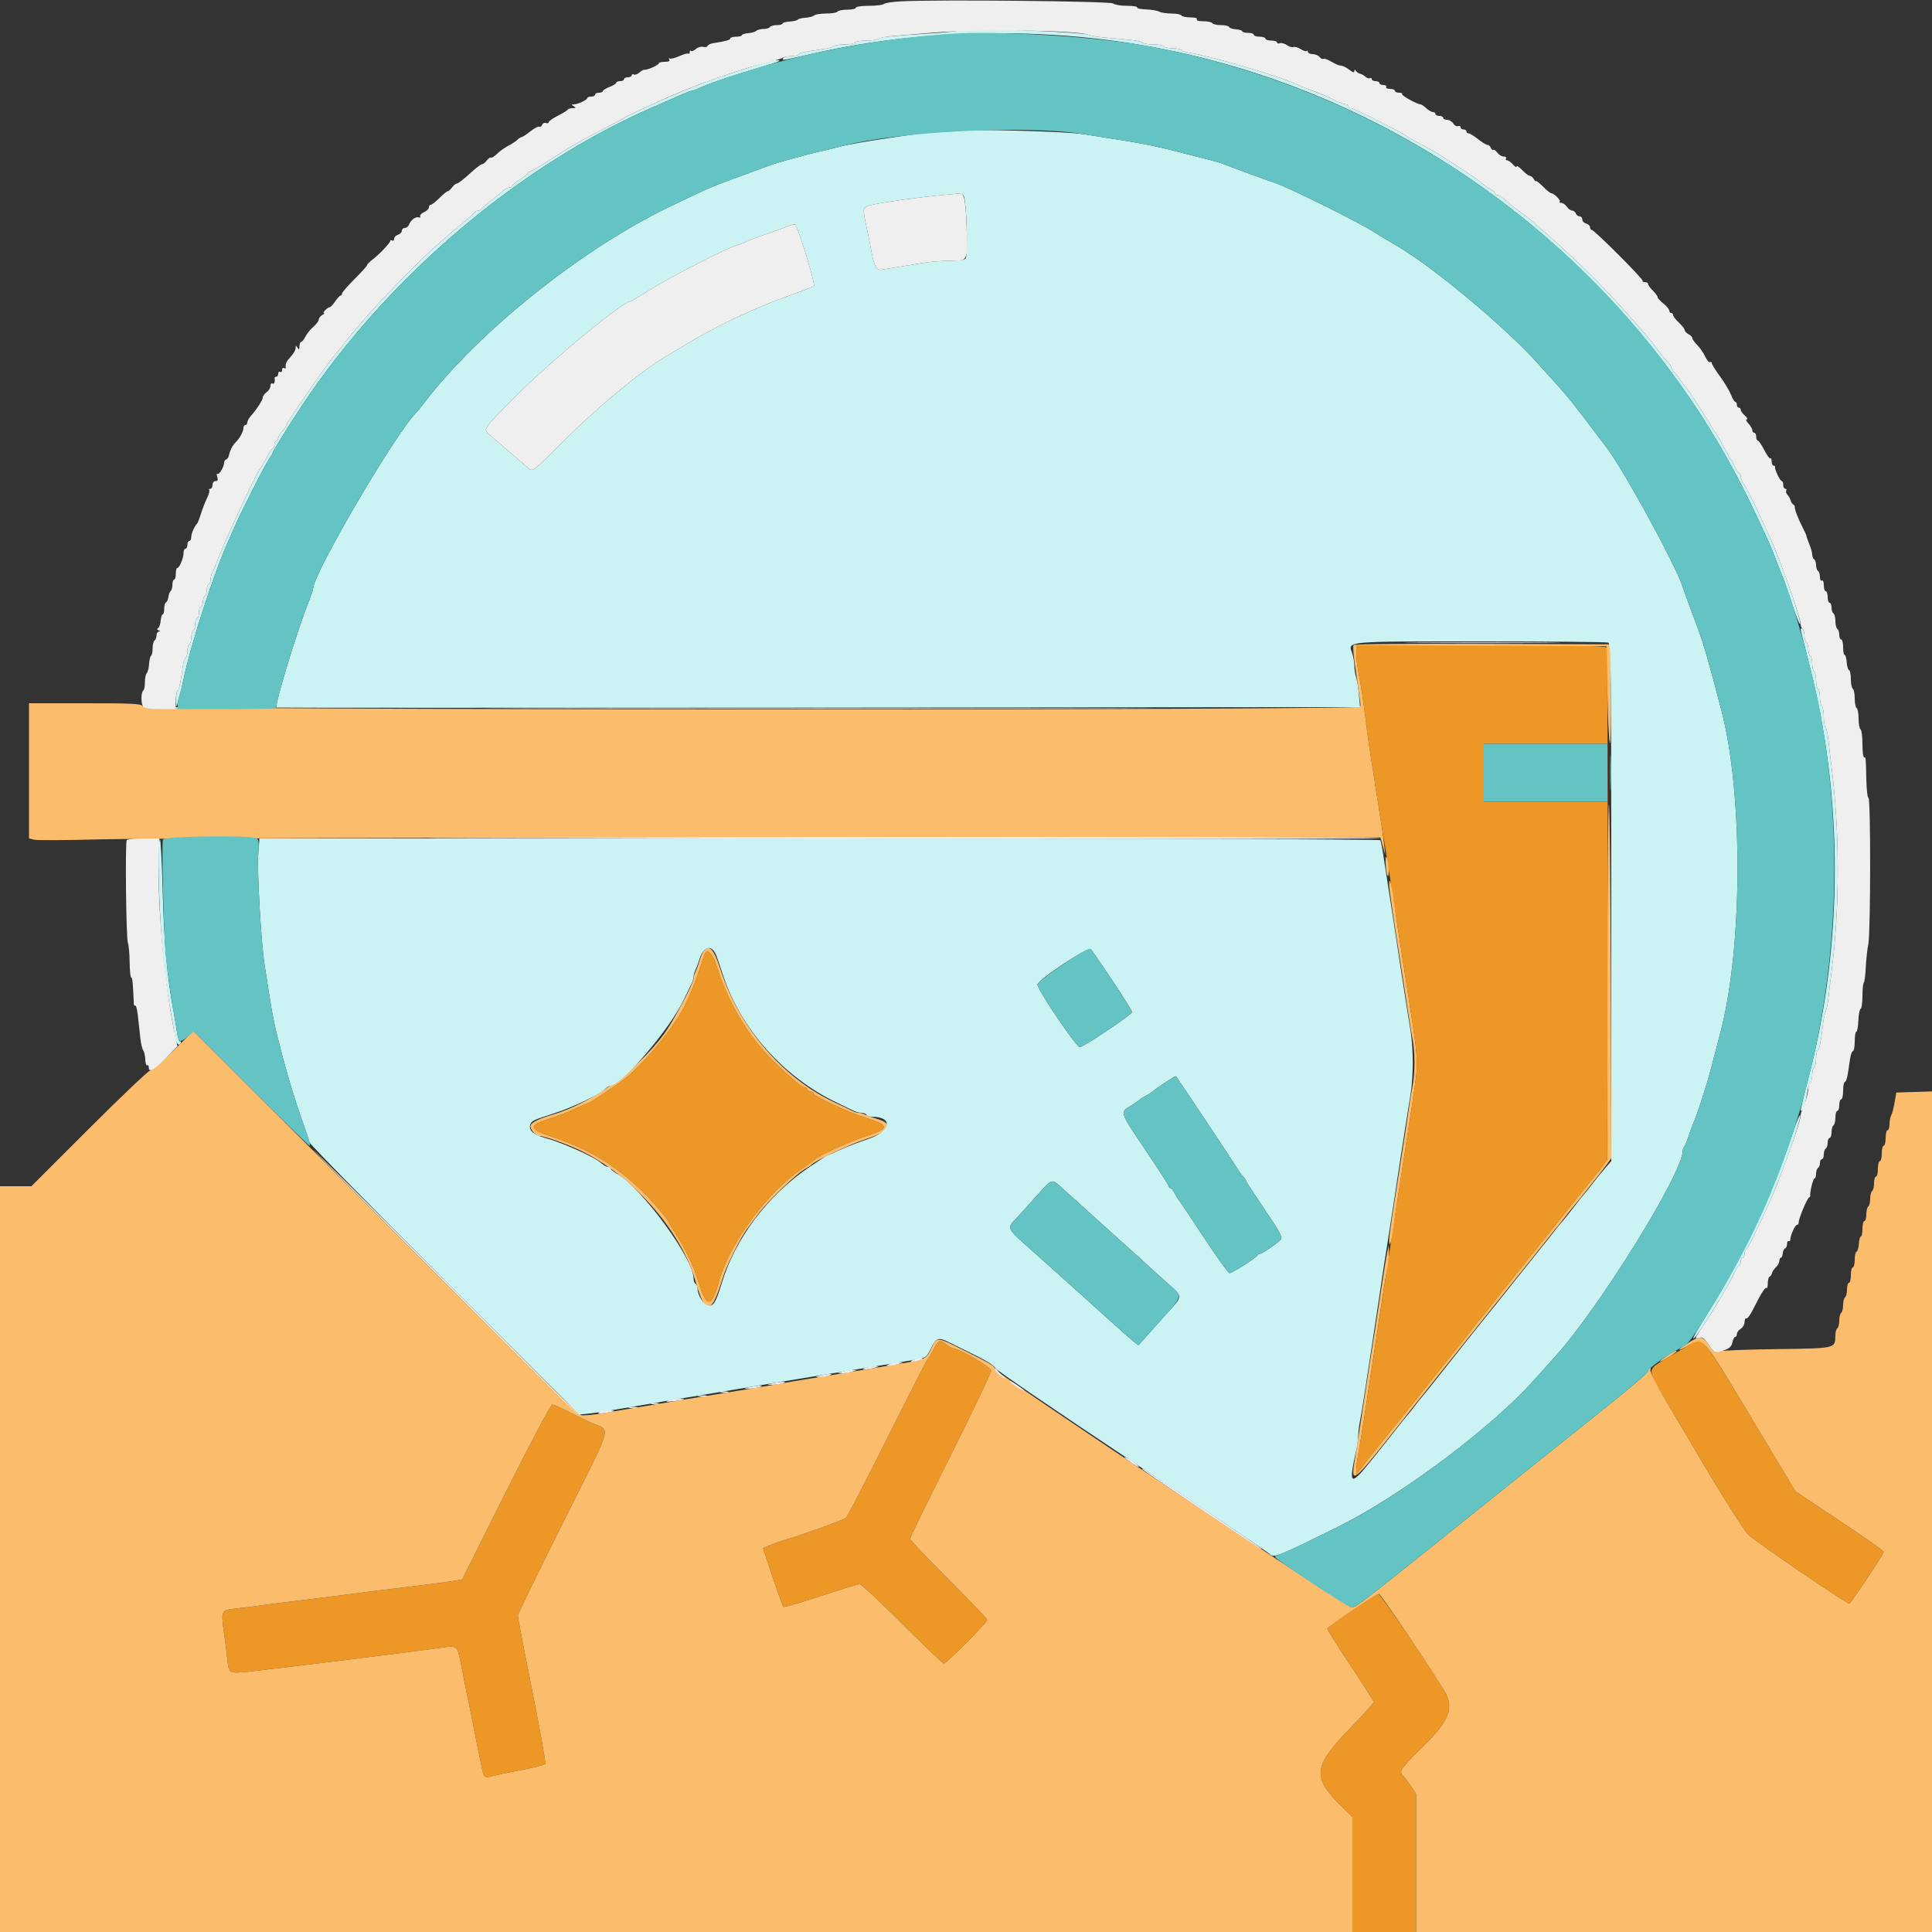 <svg id="svg" version="1.1" xmlns="http://www.w3.org/2000/svg" xmlns:xlink="http://www.w3.org/1999/xlink"
     width="100" height="100" viewBox="0, 0, 400,400">
    <rect x="0" y="0" width="400" height="400" fill="#333333" stroke="none"/>
    <g id="svgg">
        <path id="path0"
              d="M280.800 135.180 C 280.800 136.049,280.964 137.624,281.165 138.680 C 281.761 141.820,282.393 145.980,282.824 149.600 C 283.207 152.812,283.453 154.514,284.358 160.200 C 284.568 161.520,284.947 163.950,285.200 165.600 C 285.744 169.153,286.222 172.115,286.781 175.400 C 287.220 177.978,287.860 182.057,289.200 190.800 C 289.675 193.899,290.030 196.186,290.786 201.000 C 291.027 202.540,291.401 204.970,291.616 206.400 C 291.832 207.830,292.189 210.170,292.411 211.600 C 293.359 217.707,293.522 220.109,293.175 222.900 C 292.977 224.495,292.633 226.970,292.411 228.400 C 292.189 229.830,291.830 232.170,291.613 233.600 C 291.396 235.030,291.047 237.280,290.839 238.600 C 290.630 239.920,290.273 242.260,290.045 243.800 C 289.817 245.340,289.429 247.860,289.181 249.400 C 288.670 252.583,288.243 255.359,287.645 259.400 C 286.973 263.941,286.496 267.085,285.642 272.600 C 285.200 275.460,284.380 280.858,283.821 284.596 C 282.629 292.565,281.744 298.146,281.194 301.167 C 280.978 302.358,280.800 303.793,280.800 304.356 L 280.800 305.378 281.491 304.389 C 282.128 303.477,287.713 296.468,290.407 293.200 C 291.042 292.430,293.920 288.830,296.803 285.200 C 299.686 281.570,302.349 278.236,302.722 277.792 C 303.095 277.348,303.892 276.328,304.494 275.527 C 305.096 274.725,305.816 273.824,306.094 273.525 C 306.372 273.225,307.228 272.175,307.994 271.190 C 308.761 270.206,309.608 269.130,309.876 268.800 C 310.144 268.470,314.608 262.890,319.796 256.400 C 324.983 249.910,329.627 244.137,330.114 243.572 C 330.601 243.006,331.399 241.987,331.886 241.307 L 332.772 240.070 332.852 187.304 C 332.896 158.282,332.802 134.326,332.642 134.068 C 332.426 133.718,325.841 133.600,306.576 133.600 L 280.800 133.600 280.800 135.180 M332.800 160.000 L 332.800 166.000 320.000 166.000 L 307.200 166.000 307.200 160.000 L 307.200 154.000 320.000 154.000 L 332.800 154.000 332.800 160.000 M145.816 197.700 C 145.729 197.975,145.270 199.370,144.796 200.800 C 143.969 203.294,143.619 204.173,142.128 207.500 C 140.129 211.958,133.888 219.709,129.400 223.307 C 127.823 224.572,122.104 228.400,121.793 228.400 C 121.659 228.400,120.436 228.921,119.075 229.558 C 117.714 230.196,115.250 231.147,113.600 231.672 C 109.293 233.043,109.442 233.738,114.400 235.401 C 122.114 237.989,127.070 240.997,133.181 246.800 C 134.574 248.123,138.400 252.597,138.400 252.903 C 138.400 253.035,139.081 254.191,139.914 255.472 C 141.251 257.527,142.598 260.108,143.634 262.600 C 143.817 263.040,144.407 264.750,144.945 266.400 C 146.374 270.781,147.452 270.502,148.806 265.400 C 150.860 257.666,158.858 246.781,166.000 242.000 C 167.430 241.043,168.690 240.144,168.800 240.002 C 169.297 239.362,176.012 236.280,178.949 235.345 C 184.258 233.654,184.311 233.032,179.286 231.449 C 175.602 230.288,168.400 226.921,168.400 226.360 C 168.400 226.162,168.130 226.000,167.800 226.000 C 167.470 226.000,167.200 225.820,167.200 225.600 C 167.200 225.380,166.971 225.200,166.692 225.200 C 166.051 225.200,162.565 222.208,159.250 218.812 C 154.599 214.048,150.592 207.141,148.394 200.100 C 147.516 197.287,146.305 196.160,145.816 197.700 M193.209 279.500 C 192.665 280.545,192.098 281.490,191.950 281.600 C 191.802 281.710,188.073 289.015,183.663 297.832 C 179.253 306.650,175.410 314.057,175.123 314.291 C 174.615 314.706,165.013 318.149,162.600 318.782 C 161.488 319.074,158.000 320.412,158.000 320.546 C 158.000 320.880,161.990 332.523,162.163 332.697 C 162.292 332.825,165.772 331.816,169.898 330.455 C 174.024 329.094,177.672 327.985,178.004 327.990 C 178.336 327.996,182.294 331.690,186.800 336.200 C 191.306 340.710,195.177 344.400,195.403 344.400 C 195.930 344.400,204.400 335.917,204.400 335.390 C 204.400 335.171,200.800 331.396,196.400 327.000 C 192.000 322.604,188.400 318.817,188.400 318.584 C 188.400 318.350,192.180 310.609,196.800 301.381 C 201.420 292.153,205.200 284.238,205.200 283.794 C 205.200 283.071,198.631 279.225,197.339 279.191 C 197.153 279.186,196.550 278.830,196.000 278.400 C 194.568 277.280,194.313 277.380,193.209 279.500 M350.200 278.162 C 349.760 278.447,347.645 279.711,345.500 280.969 C 340.747 283.758,340.750 283.082,345.458 290.952 C 347.581 294.498,349.630 297.940,350.012 298.600 C 355.058 307.309,360.799 316.508,361.933 317.698 C 363.131 318.957,382.229 332.000,382.873 332.000 C 383.177 332.000,390.000 321.757,390.000 321.301 C 390.000 321.092,385.891 318.187,380.869 314.846 L 371.737 308.770 363.435 294.948 C 352.402 276.579,352.481 276.680,350.200 278.162 M104.753 308.897 L 95.707 326.994 93.953 327.299 C 92.989 327.466,90.760 327.774,89.000 327.983 C 83.289 328.660,72.449 330.021,66.600 330.796 C 65.060 331.000,62.090 331.365,60.000 331.607 C 57.910 331.849,55.120 332.210,53.800 332.411 C 52.480 332.611,50.262 332.890,48.871 333.030 C 45.810 333.339,45.742 333.464,46.334 337.741 C 46.582 339.533,46.896 342.007,47.031 343.239 C 47.399 346.593,47.294 346.532,51.845 346.055 C 57.033 345.511,87.360 341.743,91.144 341.172 C 94.689 340.637,94.685 340.635,95.425 344.446 C 96.454 349.751,96.859 351.775,97.218 353.400 C 97.413 354.280,97.773 356.080,98.018 357.400 C 98.263 358.720,98.618 360.520,98.807 361.400 C 98.996 362.280,99.379 364.125,99.658 365.500 C 100.204 368.191,100.194 368.184,102.354 367.627 C 103.149 367.423,104.880 367.053,106.200 366.807 C 109.826 366.131,112.567 365.481,112.885 365.221 C 113.043 365.094,111.828 358.259,110.185 350.034 C 108.543 341.809,107.200 334.832,107.200 334.529 C 107.200 334.226,111.423 325.539,116.584 315.224 C 127.161 294.085,126.496 296.360,122.600 294.650 C 121.720 294.264,119.621 293.239,117.937 292.374 C 116.252 291.508,114.632 290.800,114.337 290.800 C 114.029 290.801,109.935 298.531,104.753 308.897 M279.900 333.422 C 277.095 335.270,274.800 336.970,274.800 337.199 C 274.800 337.429,276.960 340.849,279.600 344.800 C 282.240 348.751,284.400 352.168,284.400 352.393 C 284.400 352.618,282.293 354.969,279.718 357.617 C 271.772 365.787,271.539 367.973,277.951 374.185 L 280.000 376.170 280.000 388.085 L 280.000 400.000 286.600 400.000 L 293.200 400.000 293.200 385.693 L 293.200 371.386 292.122 369.793 C 291.529 368.917,290.809 367.962,290.522 367.671 C 289.612 366.750,289.915 366.268,293.846 362.392 C 299.788 356.532,300.904 354.241,299.472 350.836 C 298.684 348.963,285.864 330.016,285.400 330.040 C 285.180 330.052,282.705 331.574,279.900 333.422 "
              stroke="none" fill="#ec9726" fill-rule="evenodd"></path>
        <path id="path1"
              d="M280.230 133.551 C 280.109 133.747,280.188 135.188,280.405 136.754 C 281.337 143.474,281.568 145.114,281.630 145.447 C 281.666 145.641,281.673 146.025,281.647 146.300 C 281.569 147.124,30.285 147.025,29.600 146.200 C 29.178 145.692,27.331 145.600,17.551 145.600 L 6.000 145.600 6.000 159.592 L 6.000 173.585 7.074 173.854 C 7.665 174.003,13.920 173.967,20.974 173.776 C 28.028 173.585,90.500 173.422,159.800 173.414 L 285.800 173.400 286.292 175.200 L 286.785 177.000 286.607 175.200 C 286.510 174.210,286.256 172.320,286.045 171.000 C 285.833 169.680,285.453 167.250,285.200 165.600 C 284.947 163.950,284.568 161.520,284.358 160.200 C 283.453 154.514,283.207 152.812,282.824 149.600 C 282.393 145.980,281.761 141.820,281.165 138.680 C 280.964 137.624,280.800 136.048,280.800 135.177 L 280.800 133.594 306.700 133.697 L 332.600 133.800 332.800 143.667 C 332.910 149.095,333.138 153.673,333.307 153.841 C 333.476 154.009,333.566 149.479,333.507 143.774 L 333.400 133.400 306.925 133.297 C 291.744 133.238,280.357 133.346,280.230 133.551 M333.100 166.533 C 332.935 166.936,332.800 183.638,332.800 203.649 L 332.800 240.032 331.900 241.288 C 331.405 241.978,330.601 243.006,330.114 243.572 C 329.627 244.137,324.983 249.910,319.796 256.400 C 314.608 262.890,310.144 268.470,309.876 268.800 C 309.608 269.130,308.761 270.206,307.994 271.190 C 307.228 272.175,306.372 273.225,306.094 273.525 C 305.816 273.824,305.096 274.725,304.494 275.527 C 303.892 276.328,303.095 277.348,302.722 277.792 C 302.349 278.236,299.686 281.570,296.803 285.200 C 293.920 288.830,291.042 292.430,290.407 293.200 C 287.713 296.468,282.128 303.477,281.491 304.389 L 280.800 305.378 280.800 304.309 C 280.800 303.721,280.966 302.376,281.169 301.320 C 281.600 299.080,282.666 292.263,284.594 279.400 C 286.513 266.605,286.786 264.867,287.219 262.669 C 287.429 261.608,287.581 260.078,287.557 259.269 L 287.514 257.800 287.188 259.400 C 287.008 260.280,286.482 263.520,286.019 266.600 C 285.030 273.169,284.504 276.571,284.009 279.600 C 283.812 280.810,283.448 283.150,283.200 284.800 C 282.952 286.450,282.592 288.790,282.400 290.000 C 282.208 291.210,281.848 293.550,281.600 295.200 C 281.352 296.850,280.989 299.190,280.792 300.400 C 279.549 308.051,278.965 308.490,292.046 291.946 C 295.151 288.019,317.757 259.771,318.733 258.599 C 319.100 258.158,320.027 256.988,320.794 255.999 C 321.561 255.009,322.371 254.004,322.594 253.763 C 322.817 253.523,323.450 252.730,324.000 252.000 C 324.550 251.270,325.182 250.477,325.405 250.237 C 326.017 249.577,331.731 242.371,332.730 240.999 L 333.604 239.798 333.502 202.799 C 333.446 182.450,333.265 166.130,333.100 166.533 M286.875 178.400 C 286.908 180.797,287.501 182.623,287.525 180.400 C 287.535 179.410,287.389 178.240,287.200 177.800 C 286.924 177.157,286.860 177.274,286.875 178.400 M287.600 183.169 C 287.600 184.039,288.765 191.948,290.434 202.400 C 290.873 205.150,291.414 208.660,291.637 210.200 C 291.860 211.740,292.228 213.958,292.456 215.130 C 292.988 217.861,292.986 222.154,292.452 224.870 C 292.222 226.042,291.831 228.440,291.583 230.200 C 291.336 231.960,290.983 234.300,290.800 235.400 C 290.617 236.500,290.266 238.750,290.021 240.400 C 289.776 242.050,289.131 246.184,288.588 249.586 C 288.045 252.989,287.600 256.214,287.600 256.753 C 287.600 258.553,288.083 257.279,288.446 254.523 C 288.643 253.025,288.989 250.630,289.215 249.200 C 289.441 247.770,289.813 245.340,290.043 243.800 C 290.272 242.260,290.630 239.920,290.839 238.600 C 291.047 237.280,291.396 235.030,291.613 233.600 C 291.830 232.170,292.189 229.830,292.411 228.400 C 292.633 226.970,292.977 224.495,293.175 222.900 C 293.522 220.109,293.359 217.707,292.411 211.600 C 292.189 210.170,291.830 207.830,291.613 206.400 C 291.396 204.970,291.047 202.720,290.839 201.400 C 290.630 200.080,290.253 197.650,290.000 196.000 C 289.747 194.350,289.387 192.010,289.200 190.800 C 289.013 189.590,288.686 187.285,288.474 185.677 C 288.095 182.809,287.600 181.389,287.600 183.169 M145.700 196.900 C 145.481 197.175,145.077 198.120,144.802 199.000 C 144.527 199.880,144.144 200.913,143.951 201.295 C 143.758 201.677,143.600 202.259,143.600 202.588 C 143.600 203.601,139.296 211.660,137.399 214.200 C 131.821 221.668,122.408 228.455,114.400 230.781 C 111.651 231.579,110.111 232.333,109.853 233.007 C 109.593 233.684,110.894 235.200,111.734 235.200 C 112.669 235.200,117.310 236.836,120.000 238.114 C 130.835 243.263,140.964 254.705,143.976 265.200 C 146.049 272.420,147.288 272.289,149.627 264.600 C 150.364 262.177,153.326 256.213,154.678 254.430 C 154.940 254.084,155.995 252.669,157.022 251.287 C 158.969 248.664,164.809 243.069,166.703 242.012 C 167.306 241.675,167.891 241.281,168.001 241.136 C 168.534 240.437,176.188 236.835,179.200 235.865 C 184.423 234.184,185.218 232.726,181.509 231.628 C 180.569 231.350,179.487 230.960,179.105 230.761 C 178.723 230.562,178.136 230.400,177.800 230.400 C 177.464 230.400,176.877 230.227,176.495 230.016 C 176.113 229.805,174.540 229.052,173.000 228.342 C 162.157 223.346,153.048 212.763,149.133 200.617 C 147.818 196.536,146.836 195.473,145.700 196.900 M148.394 200.100 C 150.592 207.141,154.599 214.048,159.250 218.812 C 162.565 222.208,166.051 225.200,166.692 225.200 C 166.971 225.200,167.200 225.380,167.200 225.600 C 167.200 225.820,167.470 226.000,167.800 226.000 C 168.130 226.000,168.400 226.162,168.400 226.360 C 168.400 226.921,175.602 230.288,179.286 231.449 C 184.311 233.032,184.258 233.654,178.949 235.345 C 176.012 236.280,169.297 239.362,168.800 240.002 C 168.690 240.144,167.430 241.043,166.000 242.000 C 158.858 246.781,150.860 257.666,148.806 265.400 C 147.452 270.502,146.374 270.781,144.945 266.400 C 144.407 264.750,143.817 263.040,143.634 262.600 C 142.598 260.108,141.251 257.527,139.914 255.472 C 139.081 254.191,138.400 253.035,138.400 252.903 C 138.400 252.597,134.574 248.123,133.181 246.800 C 127.070 240.997,122.114 237.989,114.400 235.401 C 109.442 233.738,109.293 233.043,113.600 231.672 C 115.250 231.147,117.714 230.196,119.075 229.558 C 120.436 228.921,121.659 228.400,121.793 228.400 C 122.104 228.400,127.823 224.572,129.400 223.307 C 133.888 219.709,140.129 211.958,142.128 207.500 C 143.619 204.173,143.969 203.294,144.796 200.800 C 145.270 199.370,145.729 197.975,145.816 197.700 C 146.305 196.160,147.516 197.287,148.394 200.100 M35.898 217.523 C 33.619 219.765,31.475 221.600,31.133 221.600 C 30.791 221.600,25.109 227.000,18.506 233.600 L 6.501 245.600 3.250 245.600 L 0.000 245.600 0.000 322.800 L 0.000 400.000 140.000 400.000 L 280.000 400.000 280.000 388.085 L 280.000 376.170 277.951 374.185 C 271.539 367.973,271.772 365.787,279.718 357.617 C 282.293 354.969,284.400 352.618,284.400 352.393 C 284.400 352.168,282.240 348.751,279.600 344.800 C 276.960 340.849,274.800 337.429,274.800 337.200 C 274.800 336.795,284.939 329.990,285.513 330.010 C 285.910 330.023,298.820 349.285,299.472 350.836 C 300.904 354.241,299.788 356.532,293.846 362.392 C 289.915 366.268,289.612 366.750,290.522 367.671 C 290.809 367.962,291.529 368.917,292.122 369.793 L 293.200 371.386 293.200 385.693 L 293.200 400.000 346.600 400.000 L 400.000 400.000 400.000 312.985 L 400.000 225.970 396.300 226.085 L 392.600 226.200 392.265 228.200 C 392.081 229.300,391.766 230.513,391.565 230.895 C 391.364 231.277,391.200 232.132,391.200 232.795 C 391.200 233.458,391.020 234.000,390.800 234.000 C 390.580 234.000,390.400 234.720,390.400 235.600 C 390.400 236.480,390.220 237.200,390.000 237.200 C 389.780 237.200,389.600 237.920,389.600 238.800 C 389.600 239.680,389.420 240.400,389.200 240.400 C 388.980 240.400,388.800 241.120,388.800 242.000 C 388.800 242.880,388.620 243.600,388.400 243.600 C 388.180 243.600,388.000 244.219,388.000 244.976 C 388.000 245.733,387.820 246.464,387.600 246.600 C 387.380 246.736,387.200 247.456,387.200 248.200 C 387.200 248.944,387.020 249.664,386.800 249.800 C 386.580 249.936,386.400 250.667,386.400 251.424 C 386.400 252.181,386.220 252.800,386.000 252.800 C 385.780 252.800,385.600 253.520,385.600 254.400 C 385.600 255.280,385.457 256.000,385.282 256.000 C 385.107 256.000,384.919 256.675,384.864 257.500 C 384.810 258.325,384.593 259.060,384.382 259.133 C 384.172 259.207,384.000 259.972,384.000 260.833 C 384.000 261.695,383.820 262.400,383.600 262.400 C 383.380 262.400,383.200 263.120,383.200 264.000 C 383.200 264.880,383.020 265.600,382.800 265.600 C 382.580 265.600,382.400 266.219,382.400 266.976 C 382.400 267.733,382.220 268.464,382.000 268.600 C 381.780 268.736,381.600 269.456,381.600 270.200 C 381.600 270.944,381.420 271.664,381.200 271.800 C 380.980 271.936,380.800 272.656,380.800 273.400 C 380.800 274.144,380.620 274.864,380.400 275.000 C 380.180 275.136,379.994 275.822,379.987 276.524 C 379.961 279.193,380.106 279.160,367.965 279.316 C 361.934 279.394,356.520 279.598,355.932 279.769 C 354.982 280.047,354.744 279.898,353.762 278.415 C 352.500 276.507,351.860 276.487,349.168 278.269 C 347.028 279.685,347.191 279.897,349.450 278.634 C 352.767 276.780,351.950 275.827,363.435 294.948 L 371.737 308.770 380.869 314.846 C 385.891 318.187,390.000 321.092,390.000 321.301 C 390.000 321.757,383.177 332.000,382.873 332.000 C 382.229 332.000,363.131 318.957,361.933 317.698 C 360.799 316.508,355.058 307.309,350.012 298.600 C 349.630 297.940,347.562 294.467,345.417 290.882 C 342.825 286.551,341.585 284.101,341.721 283.581 C 341.833 283.151,341.762 282.900,341.563 283.023 C 341.363 283.146,341.200 283.498,341.200 283.804 C 341.200 284.281,337.968 287.014,328.200 294.797 C 326.467 296.178,321.920 299.810,317.200 303.583 C 316.430 304.198,314.810 305.496,313.600 306.467 C 281.360 332.343,280.774 332.800,279.843 332.800 C 278.909 332.800,206.311 284.348,206.114 283.593 C 205.906 282.796,205.394 282.482,199.581 279.574 C 193.844 276.705,193.965 276.712,192.798 279.203 C 191.765 281.411,191.642 281.470,186.200 282.365 C 184.660 282.618,181.780 283.102,179.800 283.439 C 177.820 283.777,175.210 284.209,174.000 284.399 C 172.790 284.589,171.260 284.840,170.600 284.955 C 169.940 285.071,168.140 285.364,166.600 285.607 C 165.060 285.850,162.990 286.203,162.000 286.390 C 161.010 286.578,158.940 286.933,157.400 287.179 C 155.860 287.425,152.980 287.902,151.000 288.239 C 149.020 288.577,146.320 289.018,145.000 289.220 C 143.680 289.421,140.440 289.959,137.800 290.414 C 135.160 290.870,132.010 291.396,130.800 291.584 C 129.590 291.772,126.940 292.217,124.911 292.573 C 122.882 292.929,120.799 293.115,120.281 292.985 C 119.754 292.852,107.266 280.670,91.875 265.274 C 76.769 250.163,58.926 232.320,52.225 225.623 L 40.041 213.446 35.898 217.523 M196.000 278.400 C 196.550 278.830,197.153 279.186,197.339 279.191 C 198.631 279.225,205.200 283.071,205.200 283.794 C 205.200 284.238,201.420 292.153,196.800 301.381 C 192.180 310.609,188.400 318.350,188.400 318.584 C 188.400 318.817,192.000 322.604,196.400 327.000 C 200.800 331.396,204.400 335.171,204.400 335.390 C 204.400 335.917,195.930 344.400,195.403 344.400 C 195.177 344.400,191.306 340.710,186.800 336.200 C 182.294 331.690,178.336 327.996,178.004 327.990 C 177.672 327.985,174.024 329.094,169.898 330.455 C 165.772 331.816,162.292 332.825,162.163 332.697 C 161.990 332.523,158.000 320.880,158.000 320.546 C 158.000 320.412,161.488 319.074,162.600 318.782 C 165.013 318.149,174.615 314.706,175.123 314.291 C 175.410 314.057,179.253 306.650,183.663 297.832 C 188.073 289.015,191.802 281.710,191.950 281.600 C 192.098 281.490,192.665 280.545,193.209 279.500 C 194.313 277.380,194.568 277.280,196.000 278.400 M345.281 280.572 C 344.556 281.084,343.836 281.639,343.681 281.803 C 343.264 282.247,345.673 280.959,346.600 280.243 C 347.875 279.259,346.737 279.542,345.281 280.572 M117.937 292.374 C 119.621 293.239,121.720 294.264,122.600 294.650 C 126.496 296.360,127.161 294.085,116.584 315.224 C 111.423 325.539,107.200 334.226,107.200 334.529 C 107.200 334.832,108.543 341.809,110.185 350.034 C 111.828 358.259,113.043 365.094,112.885 365.221 C 112.567 365.481,109.826 366.131,106.200 366.807 C 104.880 367.053,103.149 367.423,102.354 367.627 C 100.194 368.184,100.204 368.191,99.658 365.500 C 99.379 364.125,98.996 362.280,98.807 361.400 C 98.618 360.520,98.263 358.720,98.018 357.400 C 97.773 356.080,97.413 354.280,97.218 353.400 C 96.859 351.775,96.454 349.751,95.425 344.446 C 94.685 340.635,94.689 340.637,91.144 341.172 C 87.360 341.743,57.033 345.511,51.845 346.055 C 47.294 346.532,47.399 346.593,47.031 343.239 C 46.896 342.007,46.582 339.533,46.334 337.741 C 45.742 333.464,45.810 333.339,48.871 333.030 C 50.262 332.890,52.480 332.611,53.800 332.411 C 55.120 332.210,57.910 331.849,60.000 331.607 C 62.090 331.365,65.060 331.000,66.600 330.796 C 72.449 330.021,83.289 328.660,89.000 327.983 C 90.760 327.774,92.989 327.466,93.953 327.299 L 95.707 326.994 104.753 308.897 C 109.935 298.531,114.029 290.801,114.337 290.800 C 114.632 290.800,116.252 291.508,117.937 292.374 "
              stroke="none" fill="#fbbc6c" fill-rule="evenodd"></path>
        <path id="path2"
              d="M199.117 6.216 C 198.961 6.372,196.351 6.663,193.317 6.862 C 183.833 7.487,182.211 7.651,181.820 8.031 C 181.611 8.234,180.497 8.400,179.344 8.400 C 178.191 8.400,177.136 8.580,177.000 8.800 C 176.864 9.020,175.899 9.200,174.856 9.200 C 173.813 9.200,172.789 9.362,172.580 9.559 C 172.371 9.756,171.435 10.026,170.500 10.159 C 166.301 10.754,165.582 10.906,165.374 11.242 C 165.252 11.439,164.544 11.600,163.800 11.600 C 163.056 11.600,162.319 11.808,162.161 12.062 C 161.844 12.576,161.693 12.600,168.600 11.032 C 189.844 6.209,213.913 5.565,235.800 9.234 C 290.828 18.458,338.992 54.818,362.921 105.200 C 366.146 111.992,366.493 112.772,367.803 116.200 C 368.392 117.740,369.031 119.360,369.224 119.800 C 369.416 120.240,370.251 122.670,371.079 125.200 C 371.907 127.730,372.640 129.517,372.708 129.170 C 372.868 128.354,370.086 120.021,367.910 114.800 C 367.681 114.250,367.359 113.440,367.195 113.000 C 366.881 112.154,365.246 108.584,363.120 104.100 C 362.416 102.615,361.516 100.922,361.120 100.338 C 360.724 99.754,360.400 98.989,360.400 98.638 C 360.400 98.287,360.264 98.000,360.098 98.000 C 359.931 98.000,359.541 97.415,359.230 96.700 C 358.919 95.985,358.555 95.310,358.423 95.200 C 358.290 95.090,357.570 93.830,356.824 92.400 C 356.077 90.970,355.344 89.710,355.193 89.600 C 355.043 89.490,354.686 88.950,354.400 88.400 C 353.765 87.180,349.543 80.678,349.205 80.400 C 349.071 80.290,348.526 79.570,347.994 78.800 C 347.462 78.030,346.795 77.162,346.513 76.871 C 346.231 76.581,346.000 76.184,346.000 75.990 C 346.000 75.795,345.591 75.223,345.091 74.718 C 344.592 74.213,343.740 73.170,343.199 72.400 C 342.088 70.820,341.501 70.121,337.003 65.023 C 331.304 58.565,324.886 52.336,316.981 45.593 C 316.331 45.039,315.170 44.145,314.400 43.606 C 313.630 43.067,312.460 42.126,311.800 41.515 C 311.140 40.904,310.375 40.403,310.100 40.402 C 309.825 40.401,309.600 40.259,309.600 40.086 C 309.600 39.914,309.105 39.480,308.500 39.121 C 307.895 38.763,306.989 38.114,306.487 37.677 C 305.986 37.241,304.096 35.939,302.287 34.782 C 300.479 33.626,298.550 32.379,298.000 32.010 C 297.450 31.642,295.830 30.728,294.400 29.980 C 292.970 29.231,291.710 28.525,291.600 28.410 C 291.032 27.814,280.343 22.400,279.736 22.400 C 279.441 22.400,279.200 22.220,279.200 22.000 C 279.200 21.780,278.947 21.600,278.638 21.600 C 278.329 21.600,277.294 21.214,276.338 20.743 C 275.382 20.272,274.240 19.756,273.800 19.597 C 272.575 19.153,269.884 18.066,267.900 17.213 C 263.812 15.456,250.042 11.448,246.297 10.925 C 245.471 10.810,244.695 10.555,244.574 10.358 C 244.452 10.161,243.654 10.000,242.800 10.000 C 241.946 10.000,241.136 9.820,241.000 9.600 C 240.864 9.380,239.899 9.200,238.856 9.200 C 237.813 9.200,236.789 9.036,236.580 8.835 C 236.210 8.480,234.119 8.195,228.800 7.775 C 227.370 7.661,225.840 7.403,225.400 7.200 C 224.100 6.600,199.648 5.684,199.117 6.216 M158.800 12.798 C 158.250 12.982,155.730 13.784,153.200 14.581 C 146.614 16.654,140.987 18.851,134.200 21.999 C 132.660 22.714,130.950 23.501,130.400 23.748 C 129.850 23.996,129.310 24.292,129.200 24.405 C 129.090 24.519,127.560 25.345,125.800 26.242 C 120.616 28.885,118.034 30.361,113.886 33.057 C 111.734 34.455,109.799 35.600,109.586 35.600 C 109.374 35.600,109.200 35.738,109.200 35.906 C 109.200 36.074,108.480 36.656,107.600 37.200 C 106.720 37.744,106.000 38.326,106.000 38.494 C 106.000 38.662,105.764 38.800,105.475 38.800 C 105.187 38.800,104.596 39.115,104.162 39.500 C 103.727 39.885,102.568 40.823,101.586 41.585 C 100.604 42.347,99.740 43.112,99.667 43.285 C 99.593 43.458,99.293 43.600,99.000 43.600 C 98.707 43.600,98.407 43.735,98.333 43.900 C 98.260 44.065,97.211 45.010,96.001 46.000 C 94.792 46.990,93.262 48.281,92.601 48.870 C 91.941 49.458,90.950 50.326,90.400 50.798 C 87.156 53.584,78.955 61.969,75.311 66.227 C 74.382 67.312,73.237 68.650,72.766 69.200 C 72.295 69.750,71.436 70.830,70.857 71.600 C 70.278 72.370,69.705 73.090,69.584 73.200 C 68.501 74.180,59.200 87.616,59.200 88.200 C 59.200 88.328,58.840 88.820,58.400 89.292 C 57.960 89.764,57.600 90.387,57.600 90.675 C 57.600 90.964,57.420 91.200,57.200 91.200 C 56.980 91.200,56.800 91.560,56.800 92.000 C 56.800 92.440,56.665 92.800,56.499 92.800 C 56.334 92.800,55.753 93.655,55.209 94.700 C 54.665 95.745,54.116 96.690,53.989 96.800 C 53.399 97.312,47.359 110.131,45.555 114.700 C 44.737 116.772,44.287 117.840,43.953 118.495 C 43.759 118.877,43.600 119.541,43.600 119.971 C 43.600 120.401,43.420 120.864,43.200 121.000 C 42.980 121.136,42.800 121.676,42.800 122.200 C 42.800 122.724,42.620 123.264,42.400 123.400 C 42.180 123.536,42.000 124.087,42.000 124.624 C 42.000 125.161,41.820 125.600,41.600 125.600 C 41.380 125.600,41.200 126.140,41.200 126.800 C 41.200 127.460,41.020 128.000,40.800 128.000 C 40.580 128.000,40.400 128.529,40.400 129.176 C 40.400 129.823,40.220 130.464,40.000 130.600 C 39.780 130.736,39.600 131.366,39.600 132.000 C 39.600 132.634,39.420 133.264,39.200 133.400 C 38.980 133.536,38.800 134.166,38.800 134.800 C 38.800 135.434,38.639 136.052,38.442 136.174 C 38.245 136.295,37.975 137.116,37.842 137.997 C 37.709 138.879,37.491 140.321,37.358 141.203 C 37.225 142.084,36.955 142.905,36.758 143.026 C 36.561 143.148,36.425 144.092,36.454 145.124 C 36.484 146.156,36.583 146.550,36.673 146.000 C 36.763 145.450,36.990 144.550,37.176 144.000 C 37.362 143.450,37.738 141.920,38.010 140.600 C 39.489 133.444,44.239 118.769,47.236 112.100 C 47.656 111.165,48.378 109.545,48.840 108.500 C 50.258 105.294,54.864 96.262,55.654 95.138 C 56.064 94.554,56.400 93.988,56.400 93.879 C 56.400 93.553,59.540 88.466,62.448 84.083 C 80.191 57.336,107.561 34.109,135.600 22.003 C 137.250 21.290,139.550 20.278,140.712 19.754 C 141.873 19.229,143.001 18.800,143.217 18.800 C 143.434 18.800,143.923 18.641,144.305 18.447 C 146.214 17.476,151.287 15.726,157.200 14.000 C 161.308 12.801,162.122 12.453,160.800 12.459 C 160.250 12.461,159.350 12.614,158.800 12.798 M195.800 27.050 C 192.056 27.293,176.870 29.563,174.200 30.278 C 172.880 30.632,171.170 31.057,170.400 31.223 C 167.132 31.927,160.845 33.666,158.900 34.404 C 157.745 34.842,155.810 35.560,154.600 36.000 C 147.137 38.714,147.482 38.567,138.800 42.721 C 120.757 51.352,99.325 68.424,87.982 83.200 C 87.222 84.190,86.504 85.090,86.386 85.200 C 82.254 89.065,64.800 118.797,64.800 121.971 C 64.800 122.148,64.452 123.172,64.027 124.247 C 61.550 130.505,57.200 144.678,57.200 146.490 C 57.200 146.551,107.687 146.554,169.394 146.499 L 281.587 146.397 281.360 143.899 C 281.235 142.524,280.968 140.878,280.767 140.240 C 280.565 139.602,280.400 138.504,280.400 137.800 C 280.400 137.096,280.193 135.925,279.940 135.199 C 279.075 132.719,278.176 132.800,306.644 132.800 C 320.774 132.800,332.619 132.909,332.967 133.043 C 333.540 133.263,333.600 138.375,333.600 186.842 L 333.600 240.398 332.287 241.899 C 331.564 242.724,330.505 244.030,329.932 244.800 C 329.359 245.570,328.555 246.581,328.145 247.047 C 327.735 247.512,326.950 248.489,326.400 249.218 C 325.210 250.794,323.500 252.920,323.196 253.200 C 323.077 253.310,322.354 254.209,321.590 255.199 C 320.825 256.188,319.898 257.358,319.528 257.799 C 319.158 258.239,316.495 261.570,313.609 265.200 C 310.724 268.830,307.838 272.430,307.196 273.200 C 306.555 273.970,303.474 277.840,300.349 281.800 C 297.225 285.760,294.562 289.090,294.432 289.200 C 294.302 289.310,293.704 290.059,293.104 290.865 C 292.503 291.671,291.784 292.576,291.506 292.875 C 291.228 293.175,290.372 294.225,289.606 295.210 C 287.943 297.344,288.018 297.249,284.379 301.800 C 279.473 307.936,279.125 307.769,280.823 300.094 C 281.030 299.156,281.200 297.865,281.200 297.225 C 281.200 296.585,281.371 295.192,281.581 294.131 C 281.790 293.069,282.149 290.940,282.379 289.400 C 282.608 287.860,283.254 283.651,283.815 280.046 C 284.376 276.441,285.097 271.671,285.418 269.446 C 286.046 265.092,286.287 263.512,287.596 255.200 C 288.435 249.870,288.861 247.088,289.618 242.000 C 289.830 240.570,290.177 238.320,290.388 237.000 C 290.598 235.680,290.966 233.340,291.203 231.800 C 291.441 230.260,291.830 227.830,292.067 226.400 C 292.304 224.970,292.498 222.090,292.498 220.000 C 292.498 217.910,292.304 215.030,292.067 213.600 C 291.830 212.170,291.441 209.740,291.203 208.200 C 290.966 206.660,290.598 204.320,290.388 203.000 C 290.177 201.680,289.830 199.430,289.618 198.000 C 288.862 192.915,288.435 190.131,287.596 184.800 C 287.129 181.830,286.576 178.254,286.368 176.854 C 286.160 175.453,285.892 174.148,285.771 173.954 C 285.646 173.750,236.405 173.600,169.631 173.600 L 53.710 173.600 53.462 176.900 C 53.207 180.284,54.084 195.503,54.781 199.800 C 54.996 201.120,55.351 203.370,55.570 204.800 C 56.494 210.813,56.770 212.124,58.522 218.800 C 59.532 222.650,61.165 228.050,62.151 230.800 C 63.136 233.550,64.001 236.114,64.072 236.498 C 64.142 236.882,76.731 249.726,92.046 265.040 L 119.892 292.884 121.846 292.671 C 122.921 292.553,124.430 292.348,125.200 292.215 C 126.574 291.977,128.716 291.616,133.700 290.782 C 135.075 290.552,137.100 290.204,138.200 290.009 C 139.300 289.814,141.460 289.455,143.000 289.212 C 144.540 288.969,146.790 288.592,148.000 288.375 C 149.210 288.158,155.690 287.075,162.400 285.968 C 179.243 283.189,179.086 283.215,182.000 282.751 C 184.548 282.345,187.005 281.938,190.200 281.393 C 191.626 281.150,191.903 280.906,192.742 279.160 C 193.805 276.950,194.325 276.794,196.662 277.981 C 197.508 278.410,198.920 279.109,199.800 279.533 C 204.017 281.566,205.694 282.565,206.128 283.303 C 206.387 283.745,219.124 292.434,234.430 302.612 C 249.737 312.790,262.550 321.407,262.902 321.760 C 263.748 322.605,264.418 322.336,277.200 316.015 C 289.879 309.745,308.668 295.691,317.400 285.945 C 318.280 284.963,320.373 282.639,322.051 280.780 C 331.148 270.702,348.400 242.859,348.400 238.256 C 348.400 237.983,348.543 237.589,348.718 237.380 C 348.893 237.171,349.265 236.280,349.545 235.400 C 349.824 234.520,350.209 233.440,350.400 233.000 C 351.460 230.554,353.319 224.823,354.358 220.800 C 355.012 218.270,355.833 215.120,356.183 213.800 C 360.814 196.348,360.934 164.505,356.434 147.200 C 353.925 137.553,352.694 133.249,351.627 130.400 C 349.700 125.253,348.771 122.704,348.418 121.600 C 346.940 116.972,335.832 96.676,332.438 92.400 C 331.826 91.630,329.919 89.122,328.199 86.827 C 326.479 84.532,324.156 81.644,323.036 80.410 C 321.916 79.176,319.740 76.758,318.200 75.037 C 311.696 67.770,296.233 54.901,289.198 50.902 C 288.429 50.464,286.270 49.156,284.400 47.994 C 280.718 45.705,266.923 38.868,264.000 37.882 C 263.010 37.549,261.390 36.971,260.400 36.599 C 259.410 36.227,257.610 35.562,256.400 35.122 C 255.190 34.682,253.840 34.172,253.400 33.988 C 252.960 33.805,251.430 33.360,250.000 33.000 C 248.570 32.640,245.330 31.808,242.800 31.152 C 240.270 30.495,235.950 29.610,233.200 29.185 C 230.450 28.760,226.490 28.134,224.400 27.794 C 220.678 27.188,201.398 26.687,195.800 27.050 M199.497 40.500 C 200.105 41.270,200.468 52.972,199.902 53.538 C 199.639 53.801,198.211 54.000,196.593 54.000 C 195.028 54.000,192.679 54.179,191.373 54.397 C 190.068 54.615,187.740 54.990,186.200 55.230 C 184.660 55.470,182.992 55.745,182.494 55.842 C 181.454 56.044,180.968 55.114,180.379 51.800 C 180.183 50.700,179.748 48.540,179.412 47.000 C 178.542 43.021,178.569 42.888,180.300 42.462 C 182.414 41.943,190.328 40.820,194.600 40.434 C 196.580 40.255,198.403 40.084,198.651 40.054 C 198.899 40.024,199.280 40.225,199.497 40.500 M165.122 47.500 C 166.542 51.223,168.788 58.969,168.519 59.217 C 168.344 59.379,166.320 60.167,164.023 60.967 C 156.728 63.508,148.229 67.503,142.000 71.320 C 140.570 72.196,139.040 73.113,138.600 73.357 C 133.443 76.215,123.750 84.192,116.288 91.717 C 111.005 97.045,110.304 97.621,109.688 97.139 C 109.102 96.680,106.893 94.793,101.500 90.142 C 99.965 88.818,99.755 89.147,106.500 82.305 C 113.657 75.046,128.926 62.400,130.534 62.400 C 130.635 62.400,132.400 61.347,134.458 60.061 C 139.127 57.142,151.561 50.800,152.614 50.800 C 152.721 50.800,153.572 50.455,154.504 50.033 C 155.437 49.612,157.370 48.880,158.800 48.407 C 160.230 47.934,161.760 47.392,162.200 47.203 C 163.111 46.811,164.082 46.478,164.451 46.432 C 164.590 46.414,164.892 46.895,165.122 47.500 M372.901 130.841 C 373.020 131.368,373.850 134.680,374.746 138.200 C 381.586 165.080,381.579 195.082,374.728 221.963 C 372.558 230.475,372.624 230.156,373.096 229.864 C 373.486 229.623,373.744 228.700,374.263 225.696 C 374.387 224.979,374.649 224.294,374.844 224.173 C 375.040 224.052,375.200 223.344,375.200 222.600 C 375.200 221.856,375.380 221.136,375.600 221.000 C 375.820 220.864,376.000 220.054,376.000 219.200 C 376.000 218.346,376.161 217.548,376.358 217.426 C 376.706 217.211,377.006 215.694,377.434 212.000 C 377.548 211.010,377.804 209.840,378.002 209.400 C 378.199 208.960,378.462 207.610,378.586 206.400 C 378.709 205.190,378.986 202.850,379.202 201.200 C 380.934 187.932,380.928 172.281,379.186 158.600 C 378.962 156.840,378.678 154.410,378.554 153.200 C 378.431 151.990,378.165 150.829,377.965 150.620 C 377.764 150.411,377.600 149.387,377.600 148.344 C 377.600 147.301,377.420 146.336,377.200 146.200 C 376.980 146.064,376.800 145.254,376.800 144.400 C 376.800 143.546,376.620 142.736,376.400 142.600 C 376.180 142.464,376.000 141.654,376.000 140.800 C 376.000 139.946,375.820 139.136,375.600 139.000 C 375.380 138.864,375.200 138.144,375.200 137.400 C 375.200 136.656,375.020 135.936,374.800 135.800 C 374.580 135.664,374.400 135.034,374.400 134.400 C 374.400 133.766,374.220 133.136,374.000 133.000 C 373.780 132.864,373.600 132.234,373.600 131.600 C 373.600 130.966,373.394 130.320,373.142 130.164 C 372.828 129.970,372.752 130.182,372.901 130.841 M33.100 173.832 C 32.694 174.240,32.759 182.739,33.230 190.800 C 33.690 198.676,34.268 203.597,35.578 210.800 C 35.799 212.010,36.093 213.677,36.233 214.504 C 36.501 216.082,36.972 216.692,37.396 216.007 C 37.534 215.783,37.480 215.600,37.276 215.600 C 37.071 215.600,36.803 214.835,36.680 213.900 C 36.557 212.965,36.252 211.120,36.002 209.800 C 34.605 202.427,33.944 195.105,33.661 183.865 C 33.517 178.181,33.265 173.666,33.100 173.832 M148.327 197.885 C 148.567 198.498,149.109 200.085,149.531 201.410 C 153.178 212.870,162.191 223.045,173.400 228.357 C 174.940 229.087,176.513 229.845,176.895 230.042 C 177.277 230.239,177.941 230.400,178.371 230.400 C 178.801 230.400,179.264 230.580,179.400 230.800 C 179.536 231.020,180.006 231.200,180.443 231.200 C 184.973 231.200,184.552 234.213,179.800 235.809 C 177.820 236.474,175.143 237.509,173.852 238.109 C 172.560 238.709,171.428 239.200,171.336 239.200 C 171.244 239.200,169.601 240.258,167.685 241.551 C 158.965 247.432,152.230 256.360,149.391 265.800 C 148.290 269.461,147.692 270.470,146.707 270.325 C 145.760 270.185,144.474 268.265,144.429 266.924 C 144.413 266.442,144.220 265.936,144.000 265.800 C 143.780 265.664,143.600 265.186,143.600 264.737 C 143.600 260.589,133.004 246.096,127.700 242.989 C 126.985 242.570,126.400 242.086,126.400 241.914 C 126.400 241.741,126.164 241.600,125.875 241.600 C 125.587 241.600,125.002 241.279,124.575 240.886 C 123.142 239.564,116.564 236.610,112.677 235.541 C 110.434 234.924,109.422 233.992,109.777 232.872 C 110.037 232.052,110.405 231.879,115.000 230.412 C 118.379 229.334,123.950 226.678,125.119 225.589 C 125.585 225.155,126.113 224.800,126.291 224.800 C 128.637 224.800,138.649 213.125,141.555 207.000 C 142.286 205.460,143.045 203.887,143.242 203.505 C 143.439 203.123,143.600 202.536,143.600 202.200 C 143.600 201.864,143.758 201.277,143.951 200.895 C 144.144 200.513,144.532 199.480,144.812 198.600 C 145.700 195.820,147.385 195.477,148.327 197.885 M230.359 203.091 C 232.582 206.441,234.400 209.340,234.400 209.533 C 234.400 210.038,224.294 216.800,223.539 216.800 C 222.838 216.800,214.800 204.889,214.800 203.850 C 214.800 202.878,225.274 195.955,225.859 196.540 C 226.112 196.793,228.137 199.741,230.359 203.091 M249.652 232.033 C 253.033 237.111,255.996 241.610,256.236 242.030 C 256.475 242.451,256.970 243.125,257.336 243.529 C 257.701 243.933,258.000 244.375,258.000 244.513 C 258.000 244.650,259.724 247.301,261.830 250.404 C 264.986 255.050,265.575 256.148,265.173 256.633 C 264.564 257.367,261.282 259.600,260.813 259.600 C 260.623 259.600,260.407 259.742,260.333 259.915 C 260.139 260.375,255.087 263.600,254.561 263.600 C 254.316 263.600,251.895 260.225,249.181 256.100 C 246.468 251.975,244.146 248.510,244.023 248.400 C 243.900 248.290,243.544 247.705,243.232 247.100 C 242.920 246.495,242.515 246.000,242.332 246.000 C 242.150 246.000,242.000 245.841,242.000 245.646 C 242.000 245.451,239.840 242.086,237.200 238.167 C 231.730 230.046,231.836 230.363,234.100 228.945 C 235.035 228.360,235.890 227.772,236.000 227.640 C 236.110 227.507,236.692 227.145,237.293 226.835 C 237.895 226.526,238.705 225.977,239.093 225.616 C 239.637 225.112,243.183 222.823,243.452 222.804 C 243.480 222.802,246.270 226.955,249.652 232.033 M371.013 235.039 C 369.585 239.322,367.658 244.377,365.707 248.959 C 365.323 249.862,363.437 253.750,361.517 257.600 C 358.194 264.264,356.878 266.594,352.027 274.400 C 350.865 276.270,350.285 277.465,350.739 277.055 C 351.889 276.015,357.610 266.739,359.099 263.500 C 359.478 262.675,359.926 262.000,360.094 262.000 C 360.262 262.000,360.400 261.640,360.400 261.200 C 360.400 260.760,360.580 260.400,360.800 260.400 C 361.020 260.400,361.200 260.055,361.200 259.633 C 361.200 259.212,361.336 258.807,361.502 258.733 C 361.795 258.604,363.086 256.041,365.649 250.500 C 366.336 249.015,367.056 247.395,367.249 246.900 C 367.442 246.405,367.763 245.595,367.963 245.100 C 370.409 239.041,372.875 231.681,372.722 230.899 C 372.655 230.557,371.886 232.420,371.013 235.039 M220.045 246.104 C 221.060 247.037,225.200 250.769,229.245 254.399 C 233.290 258.028,236.978 261.358,237.440 261.799 C 237.902 262.239,239.657 263.828,241.340 265.328 C 245.040 268.627,245.027 268.093,241.500 272.040 C 239.905 273.824,237.946 276.015,237.147 276.908 L 235.694 278.532 234.682 277.736 C 234.126 277.298,232.080 275.495,230.135 273.729 C 226.692 270.602,221.231 265.692,214.421 259.600 C 207.916 253.781,208.261 254.590,211.012 251.600 C 211.923 250.610,213.732 248.602,215.034 247.138 C 217.866 243.951,217.733 243.979,220.045 246.104 "
              stroke="none" fill="#ccf3f3" fill-rule="evenodd"></path>
        <path id="path3"
              d="M196.200 7.034 C 182.127 8.065,168.449 10.545,156.000 14.323 C 150.106 16.112,146.161 17.503,144.305 18.447 C 143.923 18.641,143.434 18.800,143.217 18.800 C 143.001 18.800,141.873 19.229,140.712 19.754 C 139.550 20.278,137.250 21.290,135.600 22.003 C 107.561 34.109,80.191 57.336,62.448 84.083 C 59.540 88.466,56.400 93.553,56.400 93.879 C 56.400 93.988,56.064 94.554,55.654 95.138 C 54.864 96.262,50.258 105.294,48.840 108.500 C 48.378 109.545,47.656 111.165,47.236 112.100 C 44.232 118.786,39.463 133.524,38.015 140.600 C 37.745 141.920,37.361 143.413,37.162 143.919 C 36.963 144.424,36.800 145.279,36.800 145.819 L 36.800 146.800 47.000 146.800 C 52.610 146.800,57.200 146.706,57.200 146.590 C 57.200 144.690,61.481 130.679,64.027 124.247 C 64.452 123.172,64.800 122.148,64.800 121.971 C 64.800 118.797,82.254 89.065,86.386 85.200 C 86.504 85.090,87.222 84.190,87.982 83.200 C 99.325 68.424,120.757 51.352,138.800 42.721 C 147.482 38.567,147.137 38.714,154.600 36.000 C 155.810 35.560,157.745 34.842,158.900 34.404 C 160.845 33.666,167.132 31.927,170.400 31.223 C 171.170 31.057,172.880 30.632,174.200 30.278 C 185.601 27.222,212.573 25.861,224.200 27.754 C 226.620 28.148,230.760 28.805,233.400 29.214 C 236.040 29.623,240.270 30.495,242.800 31.151 C 245.330 31.808,248.570 32.640,250.000 33.000 C 251.430 33.360,252.960 33.805,253.400 33.988 C 253.840 34.172,255.190 34.682,256.400 35.122 C 257.610 35.562,259.410 36.227,260.400 36.599 C 261.390 36.971,263.010 37.549,264.000 37.882 C 266.923 38.868,280.718 45.705,284.400 47.994 C 286.270 49.156,288.429 50.464,289.198 50.902 C 296.233 54.901,311.696 67.770,318.200 75.037 C 319.740 76.758,321.916 79.176,323.036 80.410 C 324.156 81.644,326.479 84.532,328.199 86.827 C 329.919 89.122,331.826 91.630,332.438 92.400 C 335.839 96.685,346.979 117.047,348.414 121.600 C 348.704 122.522,350.030 126.151,352.068 131.600 C 352.751 133.425,354.178 138.523,356.434 147.200 C 360.934 164.505,360.814 196.348,356.183 213.800 C 355.833 215.120,355.012 218.270,354.358 220.800 C 353.319 224.823,351.460 230.554,350.400 233.000 C 350.209 233.440,349.824 234.520,349.545 235.400 C 349.265 236.280,348.893 237.171,348.718 237.380 C 348.543 237.589,348.400 237.983,348.400 238.256 C 348.400 242.859,331.148 270.702,322.051 280.780 C 320.373 282.639,318.280 284.963,317.400 285.945 C 308.808 295.535,289.962 309.683,277.600 315.824 C 270.780 319.213,264.831 322.000,264.421 322.000 C 264.189 322.000,264.000 322.151,264.000 322.336 C 264.000 322.835,279.088 332.800,279.843 332.800 C 280.774 332.800,281.360 332.343,313.600 306.467 C 314.810 305.496,316.430 304.198,317.200 303.583 C 321.920 299.810,326.467 296.178,328.200 294.797 C 337.881 287.083,341.200 284.285,341.200 283.839 C 341.200 283.363,345.187 280.517,347.600 279.271 C 349.774 278.149,349.910 277.965,356.083 267.800 C 376.749 233.768,384.434 189.873,377.012 148.255 C 375.587 140.264,371.280 124.533,369.221 119.800 C 369.030 119.360,368.392 117.740,367.803 116.200 C 366.493 112.772,366.146 111.992,362.921 105.200 C 339.338 55.547,292.822 19.907,238.200 9.639 C 227.176 7.567,206.460 6.282,196.200 7.034 M307.200 160.000 L 307.200 166.000 320.000 166.000 L 332.800 166.000 332.800 160.000 L 332.800 154.000 320.000 154.000 L 307.200 154.000 307.200 160.000 M333.361 160.000 C 333.361 163.410,333.422 164.805,333.497 163.100 C 333.572 161.395,333.572 158.605,333.497 156.900 C 333.422 155.195,333.361 156.590,333.361 160.000 M33.740 173.812 C 33.415 174.660,33.915 194.285,34.362 198.200 C 34.863 202.590,35.544 207.405,36.001 209.800 C 36.211 210.900,36.502 212.655,36.647 213.700 C 36.951 215.884,37.223 215.988,38.909 214.569 L 40.134 213.539 51.969 225.369 C 58.479 231.876,63.926 237.200,64.075 237.200 C 64.416 237.200,64.086 236.108,62.025 230.400 C 61.111 227.870,59.536 222.650,58.525 218.800 C 56.771 212.125,56.494 210.815,55.570 204.800 C 55.351 203.370,54.996 201.120,54.781 199.800 C 54.086 195.516,53.200 180.285,53.459 177.058 C 53.656 174.604,53.589 173.839,53.155 173.564 C 52.083 172.885,34.007 173.115,33.740 173.812 M220.100 199.648 C 217.020 201.721,214.800 203.481,214.800 203.850 C 214.800 204.889,222.838 216.800,223.539 216.800 C 224.294 216.800,234.400 210.038,234.400 209.533 C 234.400 209.148,226.600 197.282,225.859 196.540 C 225.513 196.194,224.091 196.962,220.100 199.648 M241.600 223.884 C 240.610 224.476,239.482 225.256,239.093 225.616 C 238.705 225.977,237.895 226.526,237.293 226.835 C 236.692 227.145,236.110 227.507,236.000 227.640 C 235.890 227.772,235.035 228.360,234.100 228.945 C 231.836 230.363,231.730 230.046,237.200 238.167 C 239.840 242.086,242.000 245.451,242.000 245.646 C 242.000 245.841,242.150 246.000,242.332 246.000 C 242.515 246.000,242.920 246.495,243.232 247.100 C 243.544 247.705,243.900 248.290,244.023 248.400 C 244.146 248.510,246.468 251.975,249.181 256.100 C 251.895 260.225,254.316 263.600,254.561 263.600 C 255.087 263.600,260.139 260.375,260.333 259.915 C 260.407 259.742,260.623 259.600,260.813 259.600 C 261.282 259.600,264.564 257.367,265.173 256.633 C 265.575 256.148,264.986 255.050,261.830 250.404 C 259.724 247.301,258.000 244.650,258.000 244.513 C 258.000 244.375,257.701 243.933,257.336 243.529 C 256.970 243.125,256.475 242.451,256.236 242.030 C 255.739 241.159,243.531 222.798,243.452 222.804 C 243.423 222.806,242.590 223.292,241.600 223.884 M215.034 247.138 C 213.732 248.602,211.923 250.610,211.012 251.600 C 208.261 254.590,207.916 253.781,214.421 259.600 C 221.231 265.692,226.692 270.602,230.135 273.729 C 232.080 275.495,234.126 277.298,234.682 277.736 L 235.694 278.532 237.147 276.908 C 245.804 267.235,245.236 268.802,241.340 265.328 C 239.657 263.828,237.902 262.239,237.440 261.799 C 236.978 261.358,233.290 258.028,229.245 254.399 C 225.200 250.769,221.060 247.037,220.045 246.104 C 217.733 243.979,217.866 243.951,215.034 247.138 "
              stroke="none" fill="#64c3c3" fill-rule="evenodd"></path>
        <path id="path4"
              d="M186.601 0.274 C 184.842 0.364,183.231 0.609,183.021 0.819 C 182.812 1.028,181.416 1.200,179.920 1.200 C 178.373 1.200,177.200 1.373,177.200 1.600 C 177.200 1.820,176.401 2.000,175.424 2.000 C 174.447 2.000,173.536 2.180,173.400 2.400 C 173.264 2.620,172.209 2.800,171.056 2.800 C 169.903 2.800,168.786 2.974,168.573 3.187 C 168.361 3.399,167.560 3.615,166.793 3.667 C 166.027 3.719,165.305 3.897,165.188 4.062 C 165.071 4.228,164.306 4.408,163.488 4.463 C 162.670 4.518,162.000 4.707,162.000 4.882 C 162.000 5.057,161.471 5.200,160.824 5.200 C 160.177 5.200,159.536 5.380,159.400 5.600 C 159.264 5.820,158.659 6.000,158.056 6.000 C 157.453 6.000,156.786 6.174,156.573 6.387 C 156.361 6.599,155.605 6.817,154.893 6.872 C 154.182 6.926,153.600 7.112,153.600 7.285 C 153.600 7.458,153.060 7.600,152.400 7.600 C 151.740 7.600,151.200 7.760,151.200 7.955 C 151.200 8.278,150.377 8.506,147.615 8.950 C 147.074 9.037,146.570 9.290,146.496 9.512 C 146.422 9.734,146.004 9.822,145.568 9.707 C 145.131 9.593,144.450 9.793,144.054 10.151 C 143.659 10.509,143.215 10.681,143.068 10.534 C 142.920 10.387,142.800 10.507,142.800 10.800 C 142.800 11.093,142.695 11.229,142.567 11.101 C 142.440 10.973,141.593 11.201,140.685 11.607 C 139.778 12.013,138.865 12.240,138.656 12.111 C 138.447 11.982,138.405 12.084,138.562 12.338 C 138.754 12.649,138.447 12.800,137.624 12.800 C 136.951 12.800,136.400 12.941,136.400 13.112 C 136.400 13.463,133.993 14.542,133.450 14.435 C 133.257 14.398,132.774 14.662,132.375 15.022 C 131.977 15.383,131.459 15.560,131.225 15.416 C 130.991 15.271,130.800 15.343,130.800 15.576 C 130.800 15.809,130.440 16.000,130.000 16.000 C 129.560 16.000,129.200 16.180,129.200 16.400 C 129.200 16.620,128.840 16.800,128.400 16.800 C 127.960 16.800,127.600 16.946,127.600 17.125 C 127.600 17.304,126.970 17.698,126.200 18.000 C 125.430 18.302,124.800 18.696,124.800 18.875 C 124.800 19.054,124.440 19.200,124.000 19.200 C 123.560 19.200,123.200 19.380,123.200 19.600 C 123.200 19.820,122.840 20.000,122.400 20.000 C 121.960 20.000,121.599 20.135,121.597 20.300 C 121.593 20.680,119.642 21.598,118.820 21.606 C 118.274 21.612,118.271 21.658,118.800 22.000 C 119.289 22.316,119.240 22.389,118.533 22.394 C 118.057 22.397,117.607 22.535,117.533 22.700 C 117.460 22.865,116.545 23.433,115.500 23.963 C 114.455 24.492,113.600 25.097,113.600 25.306 C 113.600 25.515,113.345 25.588,113.033 25.468 C 112.721 25.348,112.363 25.521,112.236 25.851 C 112.109 26.181,111.846 26.352,111.650 26.231 C 111.455 26.110,110.619 26.549,109.793 27.206 C 108.966 27.863,108.148 28.400,107.974 28.400 C 107.800 28.400,107.410 28.647,107.109 28.948 C 106.808 29.250,105.958 29.808,105.222 30.189 C 104.485 30.570,103.447 31.317,102.915 31.848 C 102.383 32.380,101.813 32.731,101.647 32.629 C 101.481 32.527,101.093 32.793,100.785 33.221 C 100.476 33.650,100.030 34.000,99.794 34.000 C 99.557 34.000,98.390 34.900,97.200 36.000 C 96.010 37.100,94.843 38.000,94.606 38.000 C 94.370 38.000,93.917 38.360,93.600 38.800 C 93.283 39.240,92.877 39.600,92.698 39.600 C 92.520 39.600,91.743 40.230,90.973 41.000 C 90.203 41.770,89.399 42.400,89.187 42.400 C 88.974 42.400,88.800 42.641,88.800 42.936 C 88.800 43.230,88.340 43.681,87.777 43.937 C 87.215 44.194,86.864 44.581,86.998 44.797 C 87.132 45.014,87.007 45.108,86.721 45.007 C 86.087 44.783,85.045 45.548,84.688 46.500 C 84.543 46.885,84.149 47.200,83.813 47.200 C 83.476 47.200,83.200 47.458,83.200 47.773 C 83.200 48.088,82.840 48.460,82.400 48.600 C 81.960 48.740,81.600 49.122,81.600 49.451 C 81.600 49.779,81.420 49.936,81.200 49.800 C 80.980 49.664,80.798 49.698,80.797 49.876 C 80.792 50.296,78.433 52.774,77.065 53.795 C 76.479 54.232,76.000 54.727,76.000 54.894 C 76.000 55.061,74.830 56.362,73.400 57.785 C 71.970 59.208,70.800 60.559,70.800 60.786 C 70.800 61.014,70.665 61.201,70.500 61.201 C 70.335 61.202,69.840 61.741,69.400 62.400 C 68.960 63.059,68.452 63.598,68.271 63.599 C 67.833 63.600,66.650 64.797,67.071 64.812 C 67.252 64.819,67.085 65.008,66.700 65.232 C 66.315 65.456,66.000 65.875,66.000 66.162 C 66.000 66.449,65.503 67.115,64.894 67.642 C 64.286 68.169,63.536 69.095,63.227 69.700 C 62.918 70.305,62.515 70.800,62.332 70.800 C 62.150 70.800,61.997 71.205,61.994 71.700 C 61.989 72.428,61.914 72.485,61.600 72.000 C 61.266 71.483,61.211 71.495,61.206 72.079 C 61.203 72.453,60.750 73.244,60.200 73.838 C 59.257 74.856,59.029 75.359,59.163 76.130 C 59.194 76.311,59.035 76.345,58.810 76.206 C 58.584 76.067,58.400 76.244,58.400 76.600 C 58.400 76.956,58.220 77.136,58.000 77.000 C 57.780 76.864,57.600 77.033,57.600 77.376 C 57.600 77.719,57.420 78.000,57.200 78.000 C 56.980 78.000,56.821 78.135,56.847 78.300 C 56.973 79.097,56.760 79.622,56.400 79.400 C 56.180 79.264,56.000 79.484,56.000 79.888 C 56.000 80.293,55.640 80.883,55.200 81.200 C 54.760 81.517,54.400 82.014,54.400 82.305 C 54.400 82.837,53.190 84.704,51.900 86.160 C 51.515 86.595,51.200 87.187,51.200 87.475 C 51.200 87.764,51.020 88.000,50.800 88.000 C 50.580 88.000,50.400 88.272,50.400 88.605 C 50.400 89.346,49.619 90.781,48.772 91.596 C 48.135 92.210,47.575 93.319,47.361 94.393 C 47.297 94.719,47.054 95.049,46.822 95.126 C 46.590 95.203,46.400 95.501,46.400 95.788 C 46.400 96.654,45.343 98.409,45.011 98.094 C 44.840 97.932,44.825 98.205,44.977 98.700 C 45.183 99.368,45.092 99.600,44.627 99.600 C 44.267 99.600,44.000 99.940,44.000 100.400 C 44.000 100.840,43.790 101.200,43.533 101.200 C 43.277 101.200,43.179 101.312,43.316 101.450 C 43.453 101.587,43.246 102.352,42.855 103.150 C 42.463 103.947,41.894 105.410,41.588 106.400 C 41.283 107.390,40.936 108.290,40.817 108.400 C 40.283 108.893,39.600 110.461,39.600 111.195 C 39.600 111.638,39.420 112.000,39.200 112.000 C 38.980 112.000,38.800 112.360,38.800 112.800 C 38.800 113.240,38.620 113.600,38.400 113.600 C 38.180 113.600,38.000 114.014,38.000 114.520 C 38.000 115.574,37.147 117.592,36.700 117.597 C 36.535 117.599,36.400 118.140,36.400 118.800 C 36.400 119.460,36.242 120.000,36.050 120.000 C 35.858 120.000,35.700 120.470,35.700 121.045 C 35.700 121.621,35.543 122.206,35.350 122.345 C 35.157 122.485,34.938 123.050,34.862 123.600 C 34.786 124.150,34.561 124.660,34.362 124.733 C 34.163 124.807,34.000 125.392,34.000 126.033 C 34.000 126.675,33.858 127.200,33.685 127.200 C 33.512 127.200,33.326 127.778,33.272 128.484 C 33.218 129.191,32.980 129.889,32.742 130.036 C 32.453 130.215,32.490 130.375,32.855 130.520 C 33.242 130.674,33.255 130.746,32.900 130.768 C 32.625 130.786,32.400 131.149,32.400 131.576 C 32.400 132.003,32.220 132.464,32.000 132.600 C 31.780 132.736,31.600 133.456,31.600 134.200 C 31.600 134.944,31.458 135.641,31.284 135.748 C 31.110 135.856,30.921 136.631,30.864 137.471 C 30.808 138.311,30.590 139.170,30.381 139.379 C 30.171 139.589,30.000 140.433,30.000 141.256 C 30.000 142.079,29.859 142.840,29.687 142.946 C 29.178 143.261,29.143 145.649,29.639 146.247 C 29.959 146.632,31.055 146.800,33.249 146.800 L 36.400 146.800 36.400 145.024 C 36.400 144.047,36.561 143.148,36.758 143.026 C 37.095 142.818,37.218 142.255,37.833 138.097 C 37.971 137.161,38.245 136.295,38.442 136.174 C 38.639 136.052,38.800 135.434,38.800 134.800 C 38.800 134.166,38.980 133.536,39.200 133.400 C 39.420 133.264,39.600 132.634,39.600 132.000 C 39.600 131.366,39.780 130.736,40.000 130.600 C 40.220 130.464,40.400 129.823,40.400 129.176 C 40.400 128.529,40.580 128.000,40.800 128.000 C 41.020 128.000,41.200 127.460,41.200 126.800 C 41.200 126.140,41.380 125.600,41.600 125.600 C 41.820 125.600,42.000 125.161,42.000 124.624 C 42.000 124.087,42.180 123.536,42.400 123.400 C 42.620 123.264,42.800 122.724,42.800 122.200 C 42.800 121.676,42.980 121.136,43.200 121.000 C 43.420 120.864,43.600 120.401,43.600 119.971 C 43.600 119.541,43.759 118.877,43.953 118.495 C 44.287 117.840,44.737 116.772,45.555 114.700 C 47.359 110.131,53.399 97.312,53.989 96.800 C 54.116 96.690,54.665 95.745,55.209 94.700 C 55.753 93.655,56.334 92.800,56.499 92.800 C 56.665 92.800,56.800 92.440,56.800 92.000 C 56.800 91.560,56.980 91.200,57.200 91.200 C 57.420 91.200,57.600 90.964,57.600 90.675 C 57.600 90.387,57.960 89.764,58.400 89.292 C 58.840 88.820,59.200 88.328,59.200 88.200 C 59.200 87.616,68.501 74.180,69.584 73.200 C 69.705 73.090,70.278 72.370,70.857 71.600 C 71.436 70.830,72.295 69.750,72.766 69.200 C 73.237 68.650,74.382 67.312,75.311 66.227 C 78.955 61.969,87.156 53.584,90.400 50.798 C 90.950 50.326,91.941 49.458,92.601 48.870 C 93.262 48.281,94.792 46.990,96.001 46.000 C 97.211 45.010,98.260 44.065,98.333 43.900 C 98.407 43.735,98.707 43.600,99.000 43.600 C 99.293 43.600,99.593 43.458,99.667 43.285 C 99.740 43.112,100.604 42.347,101.586 41.585 C 102.568 40.823,103.727 39.885,104.162 39.500 C 104.596 39.115,105.187 38.800,105.475 38.800 C 105.764 38.800,106.000 38.662,106.000 38.494 C 106.000 38.326,106.720 37.744,107.600 37.200 C 108.480 36.656,109.200 36.074,109.200 35.906 C 109.200 35.738,109.374 35.600,109.586 35.600 C 109.799 35.600,111.734 34.455,113.886 33.057 C 118.034 30.361,120.616 28.885,125.800 26.242 C 127.560 25.345,129.090 24.519,129.200 24.405 C 129.310 24.292,129.850 23.996,130.400 23.748 C 130.950 23.501,132.660 22.714,134.200 21.999 C 138.746 19.891,140.002 19.352,144.000 17.794 C 148.635 15.988,156.251 13.496,159.214 12.816 C 160.416 12.540,161.713 12.154,162.095 11.957 C 162.477 11.761,163.321 11.600,163.971 11.600 C 164.621 11.600,165.252 11.439,165.374 11.242 C 165.582 10.906,166.301 10.754,170.500 10.159 C 171.435 10.026,172.371 9.756,172.580 9.559 C 172.789 9.362,173.813 9.200,174.856 9.200 C 175.899 9.200,176.864 9.020,177.000 8.800 C 177.136 8.580,178.191 8.400,179.344 8.400 C 180.497 8.400,181.611 8.234,181.820 8.031 C 182.029 7.828,183.460 7.564,185.000 7.444 C 186.540 7.324,190.320 7.009,193.400 6.745 C 202.533 5.962,223.284 6.264,225.400 7.211 C 225.840 7.408,227.370 7.661,228.800 7.775 C 234.119 8.195,236.210 8.480,236.580 8.835 C 236.789 9.036,237.813 9.200,238.856 9.200 C 239.899 9.200,240.864 9.380,241.000 9.600 C 241.136 9.820,241.946 10.000,242.800 10.000 C 243.654 10.000,244.452 10.161,244.574 10.358 C 244.695 10.555,245.471 10.810,246.297 10.925 C 250.042 11.448,263.812 15.456,267.900 17.213 C 269.397 17.856,270.955 18.490,271.800 18.800 C 273.539 19.437,274.673 19.922,276.338 20.743 C 277.294 21.214,278.329 21.600,278.638 21.600 C 278.947 21.600,279.200 21.780,279.200 22.000 C 279.200 22.220,279.441 22.400,279.736 22.400 C 280.343 22.400,291.032 27.814,291.600 28.410 C 291.710 28.525,292.970 29.231,294.400 29.980 C 295.830 30.728,297.450 31.642,298.000 32.010 C 298.550 32.379,300.479 33.626,302.287 34.782 C 304.096 35.939,305.986 37.241,306.487 37.677 C 306.989 38.114,307.895 38.763,308.500 39.121 C 309.105 39.480,309.600 39.914,309.600 40.086 C 309.600 40.259,309.825 40.401,310.100 40.402 C 310.375 40.403,311.140 40.904,311.800 41.515 C 312.460 42.126,313.630 43.067,314.400 43.606 C 315.170 44.145,316.331 45.039,316.981 45.593 C 324.886 52.336,331.304 58.565,337.003 65.023 C 341.501 70.121,342.088 70.820,343.199 72.400 C 343.740 73.170,344.592 74.213,345.091 74.718 C 345.591 75.223,346.000 75.795,346.000 75.990 C 346.000 76.184,346.231 76.581,346.513 76.871 C 346.795 77.162,347.462 78.030,347.994 78.800 C 348.526 79.570,349.071 80.290,349.205 80.400 C 349.543 80.678,353.765 87.180,354.400 88.400 C 354.686 88.950,355.043 89.490,355.193 89.600 C 355.344 89.710,356.077 90.970,356.824 92.400 C 357.570 93.830,358.290 95.090,358.423 95.200 C 358.555 95.310,358.919 95.985,359.230 96.700 C 359.541 97.415,359.931 98.000,360.098 98.000 C 360.264 98.000,360.400 98.287,360.400 98.638 C 360.400 98.989,360.724 99.754,361.120 100.338 C 361.516 100.922,362.416 102.615,363.120 104.100 C 365.176 108.436,366.871 112.131,367.249 113.100 C 367.442 113.595,367.763 114.405,367.963 114.900 C 370.164 120.353,372.800 128.145,372.800 129.199 C 372.800 129.614,372.980 130.064,373.200 130.200 C 373.420 130.336,373.600 130.966,373.600 131.600 C 373.600 132.234,373.780 132.864,374.000 133.000 C 374.220 133.136,374.400 133.766,374.400 134.400 C 374.400 135.034,374.580 135.664,374.800 135.800 C 375.020 135.936,375.200 136.656,375.200 137.400 C 375.200 138.144,375.380 138.864,375.600 139.000 C 375.820 139.136,376.000 139.946,376.000 140.800 C 376.000 141.654,376.180 142.464,376.400 142.600 C 376.620 142.736,376.800 143.546,376.800 144.400 C 376.800 145.254,376.980 146.064,377.200 146.200 C 377.420 146.336,377.600 147.301,377.600 148.344 C 377.600 149.387,377.764 150.411,377.965 150.620 C 378.165 150.829,378.431 151.990,378.554 153.200 C 378.678 154.410,378.962 156.840,379.186 158.600 C 380.928 172.281,380.934 187.932,379.202 201.200 C 378.986 202.850,378.709 205.190,378.586 206.400 C 378.462 207.610,378.199 208.960,378.002 209.400 C 377.804 209.840,377.548 211.010,377.434 212.000 C 377.006 215.694,376.706 217.211,376.358 217.426 C 376.161 217.548,376.000 218.346,376.000 219.200 C 376.000 220.054,375.820 220.864,375.600 221.000 C 375.380 221.136,375.200 221.856,375.200 222.600 C 375.200 223.344,375.020 224.064,374.800 224.200 C 374.580 224.336,374.400 224.829,374.400 225.295 C 374.400 226.196,373.735 228.539,373.151 229.695 C 372.958 230.077,372.800 230.672,372.800 231.018 C 372.800 231.932,370.703 238.061,368.017 245.000 C 367.279 246.905,366.822 247.963,365.598 250.600 C 362.919 256.371,361.795 258.604,361.502 258.733 C 361.336 258.807,361.200 259.212,361.200 259.633 C 361.200 260.055,361.020 260.400,360.800 260.400 C 360.580 260.400,360.400 260.760,360.400 261.200 C 360.400 261.640,360.262 262.000,360.094 262.000 C 359.926 262.000,359.478 262.675,359.099 263.500 C 358.720 264.325,357.929 265.810,357.342 266.800 C 356.754 267.790,356.073 268.960,355.827 269.400 C 355.278 270.382,353.479 273.220,351.956 275.505 C 350.834 277.190,350.831 277.207,351.740 276.979 C 352.489 276.791,352.859 277.050,353.735 278.374 C 354.917 280.159,355.117 280.227,357.100 279.509 C 358.085 279.153,358.517 278.715,358.678 277.909 C 358.800 277.299,359.058 276.800,359.250 276.800 C 359.443 276.800,359.600 276.532,359.600 276.203 C 359.600 275.875,359.960 275.382,360.400 275.107 C 360.840 274.832,361.200 274.190,361.200 273.680 C 361.200 273.170,361.360 272.852,361.555 272.972 C 361.750 273.093,362.380 272.249,362.954 271.096 C 364.623 267.743,365.469 266.403,365.744 266.677 C 365.885 266.818,366.000 266.378,366.000 265.700 C 366.000 265.022,366.166 264.407,366.370 264.333 C 366.573 264.260,366.798 263.930,366.870 263.600 C 366.941 263.270,367.315 262.709,367.700 262.353 C 368.085 261.997,368.400 261.412,368.400 261.053 C 368.400 260.694,368.542 260.400,368.715 260.400 C 368.888 260.400,369.060 259.998,369.097 259.506 C 369.134 259.014,369.352 258.549,369.582 258.473 C 369.812 258.396,370.000 257.978,370.000 257.543 C 370.000 257.108,370.150 256.845,370.333 256.959 C 370.517 257.072,370.667 256.922,370.667 256.626 C 370.667 255.776,371.660 253.600,372.049 253.600 C 372.242 253.600,372.400 253.354,372.400 253.053 C 372.400 252.304,374.079 248.258,374.515 247.955 C 374.709 247.821,374.844 247.641,374.813 247.555 C 374.639 247.062,375.360 244.000,375.651 244.000 C 375.843 244.000,376.000 243.561,376.000 243.024 C 376.000 242.487,376.180 241.936,376.400 241.800 C 376.620 241.664,376.800 241.203,376.800 240.776 C 376.800 240.349,376.980 240.000,377.200 240.000 C 377.420 240.000,377.600 239.561,377.600 239.024 C 377.600 238.487,377.780 237.936,378.000 237.800 C 378.220 237.664,378.400 237.113,378.400 236.576 C 378.400 236.039,378.580 235.600,378.800 235.600 C 379.020 235.600,379.200 235.071,379.200 234.424 C 379.200 233.777,379.380 233.136,379.600 233.000 C 379.820 232.864,380.000 232.133,380.000 231.376 C 380.000 230.619,380.180 230.000,380.400 230.000 C 380.620 230.000,380.800 229.460,380.800 228.800 C 380.800 228.140,380.980 227.600,381.200 227.600 C 381.420 227.600,381.600 226.790,381.600 225.800 C 381.600 224.810,381.761 224.000,381.958 224.000 C 382.155 224.000,382.425 223.280,382.558 222.400 C 382.691 221.520,382.909 220.080,383.042 219.200 C 383.175 218.320,383.445 217.600,383.642 217.600 C 383.839 217.600,384.000 216.700,384.000 215.600 C 384.000 214.500,384.149 213.600,384.332 213.600 C 384.514 213.600,384.704 212.565,384.754 211.300 C 384.804 210.035,385.015 208.940,385.222 208.867 C 385.430 208.793,385.600 207.608,385.600 206.233 C 385.600 204.858,385.724 203.610,385.875 203.459 C 386.026 203.308,386.212 201.883,386.290 200.292 C 386.367 198.701,386.604 196.536,386.815 195.480 C 387.300 193.063,387.328 165.200,386.846 165.200 C 386.651 165.200,386.454 163.535,386.406 161.500 C 386.292 156.592,386.313 156.800,385.933 156.800 C 385.750 156.800,385.600 155.551,385.600 154.024 C 385.600 152.497,385.420 151.136,385.200 151.000 C 384.980 150.864,384.800 149.874,384.800 148.800 C 384.800 147.726,384.620 146.736,384.400 146.600 C 384.180 146.464,384.000 145.564,384.000 144.600 C 384.000 143.636,383.820 142.736,383.600 142.600 C 383.380 142.464,383.200 141.568,383.200 140.610 C 383.200 139.651,383.028 138.807,382.818 138.733 C 382.607 138.660,382.390 137.925,382.336 137.100 C 382.281 136.275,382.093 135.600,381.918 135.600 C 381.743 135.600,381.600 134.880,381.600 134.000 C 381.600 133.120,381.420 132.400,381.200 132.400 C 380.980 132.400,380.800 131.961,380.800 131.424 C 380.800 130.887,380.620 130.336,380.400 130.200 C 380.180 130.064,380.000 129.344,380.000 128.600 C 380.000 127.856,379.820 127.136,379.600 127.000 C 379.380 126.864,379.200 126.313,379.200 125.776 C 379.200 125.239,379.020 124.800,378.800 124.800 C 378.580 124.800,378.400 124.260,378.400 123.600 C 378.400 122.940,378.220 122.400,378.000 122.400 C 377.780 122.400,377.600 121.849,377.600 121.176 C 377.600 120.463,377.433 120.056,377.200 120.200 C 376.974 120.340,376.800 120.012,376.800 119.447 C 376.800 118.897,376.620 118.336,376.400 118.200 C 376.180 118.064,376.000 117.524,376.000 117.000 C 376.000 116.476,375.820 115.936,375.600 115.800 C 375.380 115.664,375.200 115.225,375.200 114.825 C 375.200 114.425,374.928 113.447,374.595 112.651 C 374.263 111.855,374.002 111.108,374.015 110.991 C 374.028 110.874,373.688 110.108,373.259 109.289 C 372.321 107.498,371.489 105.337,371.593 104.962 C 371.634 104.812,371.487 104.578,371.266 104.441 C 371.045 104.304,370.805 103.928,370.732 103.606 C 370.659 103.283,370.373 102.775,370.096 102.477 C 369.819 102.179,369.695 101.770,369.820 101.568 C 369.945 101.365,369.857 101.200,369.624 101.200 C 369.391 101.200,369.200 100.840,369.200 100.400 C 369.200 99.960,369.064 99.600,368.898 99.600 C 368.549 99.600,367.377 97.149,367.511 96.700 C 367.560 96.535,367.420 96.400,367.200 96.400 C 366.980 96.400,366.800 96.010,366.800 95.533 C 366.800 95.057,366.687 94.779,366.550 94.917 C 366.412 95.054,365.840 94.274,365.278 93.183 C 364.716 92.093,364.108 91.200,363.928 91.200 C 363.748 91.200,363.600 90.840,363.600 90.400 C 363.600 89.960,363.420 89.600,363.200 89.600 C 362.980 89.600,362.800 89.364,362.800 89.075 C 362.800 88.787,362.433 88.157,361.984 87.675 C 361.530 87.187,361.380 86.800,361.646 86.800 C 361.908 86.800,361.735 86.464,361.261 86.053 C 360.788 85.642,360.400 85.102,360.400 84.853 C 360.400 84.604,360.220 84.400,360.000 84.400 C 359.780 84.400,359.600 84.130,359.600 83.800 C 359.600 83.470,359.454 83.200,359.275 83.200 C 359.096 83.200,358.691 82.532,358.375 81.716 C 358.059 80.899,357.035 79.189,356.100 77.915 C 355.165 76.640,354.400 75.408,354.400 75.175 C 354.400 74.943,354.240 74.852,354.044 74.973 C 353.848 75.094,353.389 74.564,353.025 73.795 C 352.660 73.027,351.920 71.956,351.381 71.417 C 350.841 70.878,350.400 70.255,350.400 70.032 C 350.400 69.810,350.040 69.435,349.600 69.200 C 349.160 68.965,348.800 68.580,348.800 68.346 C 348.800 68.112,348.260 67.417,347.600 66.800 C 346.940 66.183,346.400 65.481,346.400 65.240 C 346.400 64.998,346.220 64.800,346.000 64.800 C 345.780 64.800,345.598 64.575,345.596 64.300 C 345.594 64.025,345.054 63.375,344.396 62.855 C 343.738 62.335,343.200 61.742,343.200 61.537 C 343.200 61.332,342.750 60.714,342.200 60.164 C 341.650 59.614,341.200 58.992,341.200 58.782 C 341.200 58.572,340.900 58.400,340.533 58.400 C 340.167 58.400,339.972 58.294,340.101 58.166 C 340.369 57.897,330.088 47.600,329.552 47.600 C 329.358 47.600,329.200 47.351,329.200 47.047 C 329.200 46.742,328.840 46.399,328.400 46.284 C 327.960 46.169,327.600 45.788,327.600 45.437 C 327.600 45.087,327.349 44.800,327.043 44.800 C 326.736 44.800,326.382 44.530,326.255 44.200 C 326.129 43.870,325.789 43.600,325.501 43.600 C 325.213 43.600,324.717 43.240,324.400 42.800 C 324.083 42.360,323.563 42.000,323.245 42.000 C 322.927 42.000,322.783 41.883,322.926 41.741 C 323.200 41.466,321.706 40.000,321.152 40.000 C 320.973 40.000,320.191 39.364,319.413 38.587 C 318.636 37.809,317.995 37.314,317.988 37.487 C 317.981 37.659,317.792 37.485,317.568 37.100 C 317.344 36.715,316.964 36.400,316.723 36.400 C 316.483 36.400,315.772 35.862,315.143 35.204 C 314.514 34.546,314.000 34.213,314.000 34.465 C 314.000 34.717,313.664 34.535,313.253 34.061 C 312.842 33.588,312.292 33.200,312.029 33.200 C 311.767 33.200,311.664 33.020,311.800 32.800 C 311.936 32.580,311.716 32.400,311.312 32.400 C 310.907 32.400,310.324 32.050,310.015 31.621 C 309.707 31.193,309.326 30.922,309.169 31.019 C 309.012 31.116,308.781 30.926,308.654 30.598 C 308.528 30.269,308.220 30.000,307.970 30.000 C 307.720 30.000,306.833 29.460,306.000 28.800 C 305.167 28.140,304.286 27.600,304.042 27.600 C 303.799 27.600,303.600 27.420,303.600 27.200 C 303.600 26.980,303.330 26.800,303.000 26.800 C 302.670 26.800,302.400 26.601,302.400 26.357 C 302.400 26.114,302.162 26.006,301.871 26.117 C 301.581 26.229,301.129 25.978,300.868 25.560 C 300.607 25.142,300.035 24.800,299.597 24.800 C 299.158 24.800,298.800 24.620,298.800 24.400 C 298.800 24.180,298.440 24.000,298.000 24.000 C 297.560 24.000,297.200 23.820,297.200 23.600 C 297.200 23.380,296.964 23.200,296.675 23.200 C 296.387 23.200,295.764 22.840,295.292 22.400 C 294.820 21.960,294.276 21.600,294.085 21.600 C 293.386 21.600,290.023 19.710,290.275 19.459 C 290.417 19.316,290.143 19.200,289.667 19.200 C 289.190 19.200,288.800 19.020,288.800 18.800 C 288.800 18.580,288.339 18.400,287.776 18.400 C 287.196 18.400,286.860 18.227,287.000 18.000 C 287.136 17.780,286.877 17.600,286.424 17.600 C 285.971 17.600,285.600 17.420,285.600 17.200 C 285.600 16.980,285.240 16.800,284.800 16.800 C 284.360 16.800,284.000 16.609,284.000 16.376 C 284.000 16.143,283.835 16.055,283.632 16.180 C 283.430 16.305,283.021 16.181,282.723 15.904 C 282.425 15.627,281.917 15.341,281.594 15.268 C 281.272 15.195,280.874 14.925,280.710 14.668 C 280.494 14.328,280.411 14.345,280.406 14.729 C 280.402 15.093,280.072 15.000,279.346 14.429 C 278.766 13.973,278.001 13.599,277.646 13.599 C 277.291 13.598,276.404 13.234,275.676 12.790 C 274.948 12.346,274.203 12.074,274.021 12.187 C 273.839 12.299,273.468 12.123,273.196 11.796 C 272.924 11.468,272.274 11.200,271.751 11.200 C 271.228 11.200,270.800 10.990,270.800 10.733 C 270.800 10.477,270.679 10.387,270.532 10.535 C 270.384 10.682,269.830 10.518,269.300 10.171 C 268.769 9.824,268.101 9.629,267.814 9.739 C 267.527 9.850,266.903 9.667,266.427 9.334 C 265.952 9.001,265.301 8.829,264.981 8.952 C 264.662 9.074,264.400 9.001,264.400 8.787 C 264.400 8.574,263.860 8.400,263.200 8.400 C 262.540 8.400,262.000 8.220,262.000 8.000 C 262.000 7.780,261.460 7.600,260.800 7.600 C 260.140 7.600,259.600 7.420,259.600 7.200 C 259.600 6.980,259.060 6.800,258.400 6.800 C 257.740 6.800,257.200 6.658,257.200 6.485 C 257.200 6.312,256.615 6.126,255.900 6.072 C 255.185 6.019,254.540 5.800,254.467 5.587 C 254.393 5.374,253.639 5.200,252.790 5.200 C 251.942 5.200,251.136 5.020,251.000 4.800 C 250.864 4.580,250.033 4.400,249.153 4.400 C 248.188 4.400,247.651 4.241,247.800 4.000 C 247.949 3.759,247.412 3.600,246.447 3.600 C 245.567 3.600,244.736 3.420,244.600 3.200 C 244.464 2.980,243.542 2.800,242.550 2.800 C 241.559 2.800,240.419 2.624,240.017 2.409 C 239.615 2.194,238.373 1.985,237.258 1.946 C 236.143 1.906,235.324 1.723,235.439 1.537 C 235.553 1.352,234.593 1.200,233.304 1.200 C 232.013 1.200,230.744 0.984,230.479 0.719 C 230.002 0.242,194.346 -0.120,186.601 0.274 M194.600 40.434 C 190.328 40.820,182.414 41.943,180.300 42.462 C 178.569 42.888,178.542 43.021,179.412 47.000 C 179.748 48.540,180.183 50.700,180.379 51.800 C 180.968 55.114,181.454 56.044,182.494 55.842 C 182.992 55.745,184.660 55.470,186.200 55.230 C 187.740 54.990,190.068 54.615,191.373 54.397 C 192.679 54.179,195.028 54.000,196.593 54.000 C 200.487 54.000,200.405 54.160,200.127 47.038 C 199.900 41.231,199.627 39.937,198.651 40.054 C 198.403 40.084,196.580 40.255,194.600 40.434 M163.600 46.661 C 163.270 46.770,162.640 47.014,162.200 47.203 C 161.760 47.392,160.230 47.934,158.800 48.407 C 157.370 48.880,155.437 49.612,154.504 50.033 C 153.572 50.455,152.721 50.800,152.614 50.800 C 151.561 50.800,139.127 57.142,134.458 60.061 C 132.400 61.347,130.635 62.400,130.534 62.400 C 128.926 62.400,113.657 75.046,106.500 82.305 C 99.755 89.147,99.965 88.818,101.500 90.142 C 106.893 94.793,109.102 96.680,109.688 97.139 C 110.304 97.621,111.005 97.045,116.288 91.717 C 123.750 84.192,133.443 76.215,138.600 73.357 C 139.040 73.113,140.570 72.196,142.000 71.320 C 148.229 67.503,156.728 63.508,164.023 60.967 C 166.320 60.167,168.344 59.379,168.519 59.217 C 168.788 58.969,166.542 51.223,165.122 47.500 C 164.690 46.367,164.616 46.326,163.600 46.661 M293.700 133.100 C 300.905 133.161,312.695 133.161,319.900 133.100 C 327.105 133.039,321.210 132.989,306.800 132.989 C 292.390 132.989,286.495 133.039,293.700 133.100 M113.500 146.700 C 144.355 146.757,194.845 146.757,225.700 146.700 C 256.555 146.643,231.310 146.597,169.600 146.597 C 107.890 146.597,82.645 146.643,113.500 146.700 M96.000 173.498 C 207.820 173.770,285.906 173.771,285.738 173.500 C 285.636 173.335,233.498 173.244,169.876 173.298 C 106.254 173.352,73.010 173.442,96.000 173.498 M26.240 173.935 C 25.895 174.493,26.109 194.130,26.471 195.136 C 26.656 195.651,26.823 197.496,26.841 199.236 C 26.860 200.976,27.009 202.400,27.172 202.400 C 27.423 202.400,27.513 203.308,27.712 207.882 C 27.724 208.148,27.862 208.285,28.019 208.188 C 28.176 208.091,28.426 209.134,28.574 210.506 C 28.722 211.878,28.942 213.900,29.063 215.000 C 29.183 216.100,29.448 217.204,29.652 217.454 C 29.855 217.703,30.045 218.551,30.075 219.337 C 30.104 220.124,30.280 220.674,30.464 220.560 C 30.649 220.446,30.800 220.633,30.800 220.976 C 30.800 222.150,31.824 221.599,34.285 219.100 L 36.746 216.600 36.345 214.800 C 34.156 204.970,32.576 188.056,32.880 177.699 L 33.000 173.598 29.724 173.599 C 27.922 173.600,26.354 173.751,26.240 173.935 M92.000 265.400 C 107.069 280.470,119.488 292.800,119.598 292.800 C 119.708 292.800,107.469 280.470,92.400 265.400 C 77.331 250.330,64.912 238.000,64.802 238.000 C 64.692 238.000,76.931 250.330,92.000 265.400 M189.000 281.600 C 187.981 282.038,189.032 282.038,190.400 281.600 C 191.204 281.343,191.243 281.277,190.600 281.268 C 190.160 281.262,189.440 281.411,189.000 281.600 M184.200 282.400 L 183.400 282.744 184.200 282.732 C 184.640 282.726,185.450 282.576,186.000 282.400 L 187.000 282.080 186.000 282.068 C 185.450 282.062,184.640 282.211,184.200 282.400 M179.200 283.200 C 177.856 283.631,179.308 283.631,181.000 283.200 C 182.078 282.926,182.098 282.894,181.200 282.887 C 180.650 282.883,179.750 283.024,179.200 283.200 M206.000 283.462 C 206.000 283.912,207.041 284.905,208.000 285.369 C 208.330 285.529,208.240 285.372,207.800 285.021 C 207.360 284.670,206.775 284.082,206.500 283.715 C 206.225 283.348,206.000 283.234,206.000 283.462 M174.400 284.000 L 173.400 284.320 174.400 284.320 C 174.950 284.320,175.850 284.176,176.400 284.000 L 177.400 283.680 176.400 283.680 C 175.850 283.680,174.950 283.824,174.400 284.000 M169.800 284.800 C 168.722 285.074,168.702 285.106,169.600 285.113 C 170.150 285.117,171.050 284.976,171.600 284.800 C 172.944 284.369,171.492 284.369,169.800 284.800 M209.069 286.032 C 209.566 286.633,212.000 288.164,212.000 287.876 C 212.000 287.783,211.235 287.202,210.300 286.585 C 209.365 285.968,208.811 285.720,209.069 286.032 M160.000 286.400 C 158.643 286.686,158.637 286.695,159.800 286.707 C 160.460 286.715,161.450 286.576,162.000 286.400 C 163.312 285.980,161.996 285.980,160.000 286.400 M155.200 287.200 C 153.843 287.486,153.837 287.495,155.000 287.507 C 155.660 287.515,156.650 287.376,157.200 287.200 C 158.512 286.780,157.196 286.780,155.200 287.200 M149.300 288.276 C 149.685 288.376,150.315 288.376,150.700 288.276 C 151.085 288.175,150.770 288.093,150.000 288.093 C 149.230 288.093,148.915 288.175,149.300 288.276 M144.705 289.083 C 145.202 289.179,145.922 289.175,146.305 289.075 C 146.687 288.975,146.280 288.896,145.400 288.901 C 144.520 288.905,144.207 288.987,144.705 289.083 M138.200 290.003 C 137.685 290.226,138.113 290.267,139.400 290.118 C 140.500 289.991,141.475 289.823,141.567 289.744 C 141.914 289.445,138.964 289.672,138.200 290.003 M134.900 290.676 C 135.285 290.776,135.915 290.776,136.300 290.676 C 136.685 290.575,136.370 290.493,135.600 290.493 C 134.830 290.493,134.515 290.575,134.900 290.676 M130.305 291.483 C 130.802 291.579,131.522 291.575,131.905 291.475 C 132.287 291.375,131.880 291.296,131.000 291.301 C 130.120 291.305,129.807 291.387,130.305 291.483 M124.000 292.412 C 123.581 292.691,123.942 292.733,125.200 292.550 C 127.441 292.225,127.760 291.998,125.967 292.006 C 125.215 292.009,124.330 292.192,124.000 292.412 M232.800 301.724 C 232.800 301.817,233.565 302.398,234.500 303.015 C 235.435 303.632,235.989 303.880,235.731 303.568 C 235.234 302.967,232.800 301.436,232.800 301.724 M236.600 304.282 C 236.820 304.501,241.950 307.993,248.000 312.042 C 260.974 320.723,261.200 320.871,261.200 320.641 C 261.200 320.475,238.131 304.943,236.800 304.212 C 236.401 303.993,236.334 304.016,236.600 304.282 "
              stroke="none" fill="#efefef" fill-rule="evenodd"></path>
    </g>
</svg>